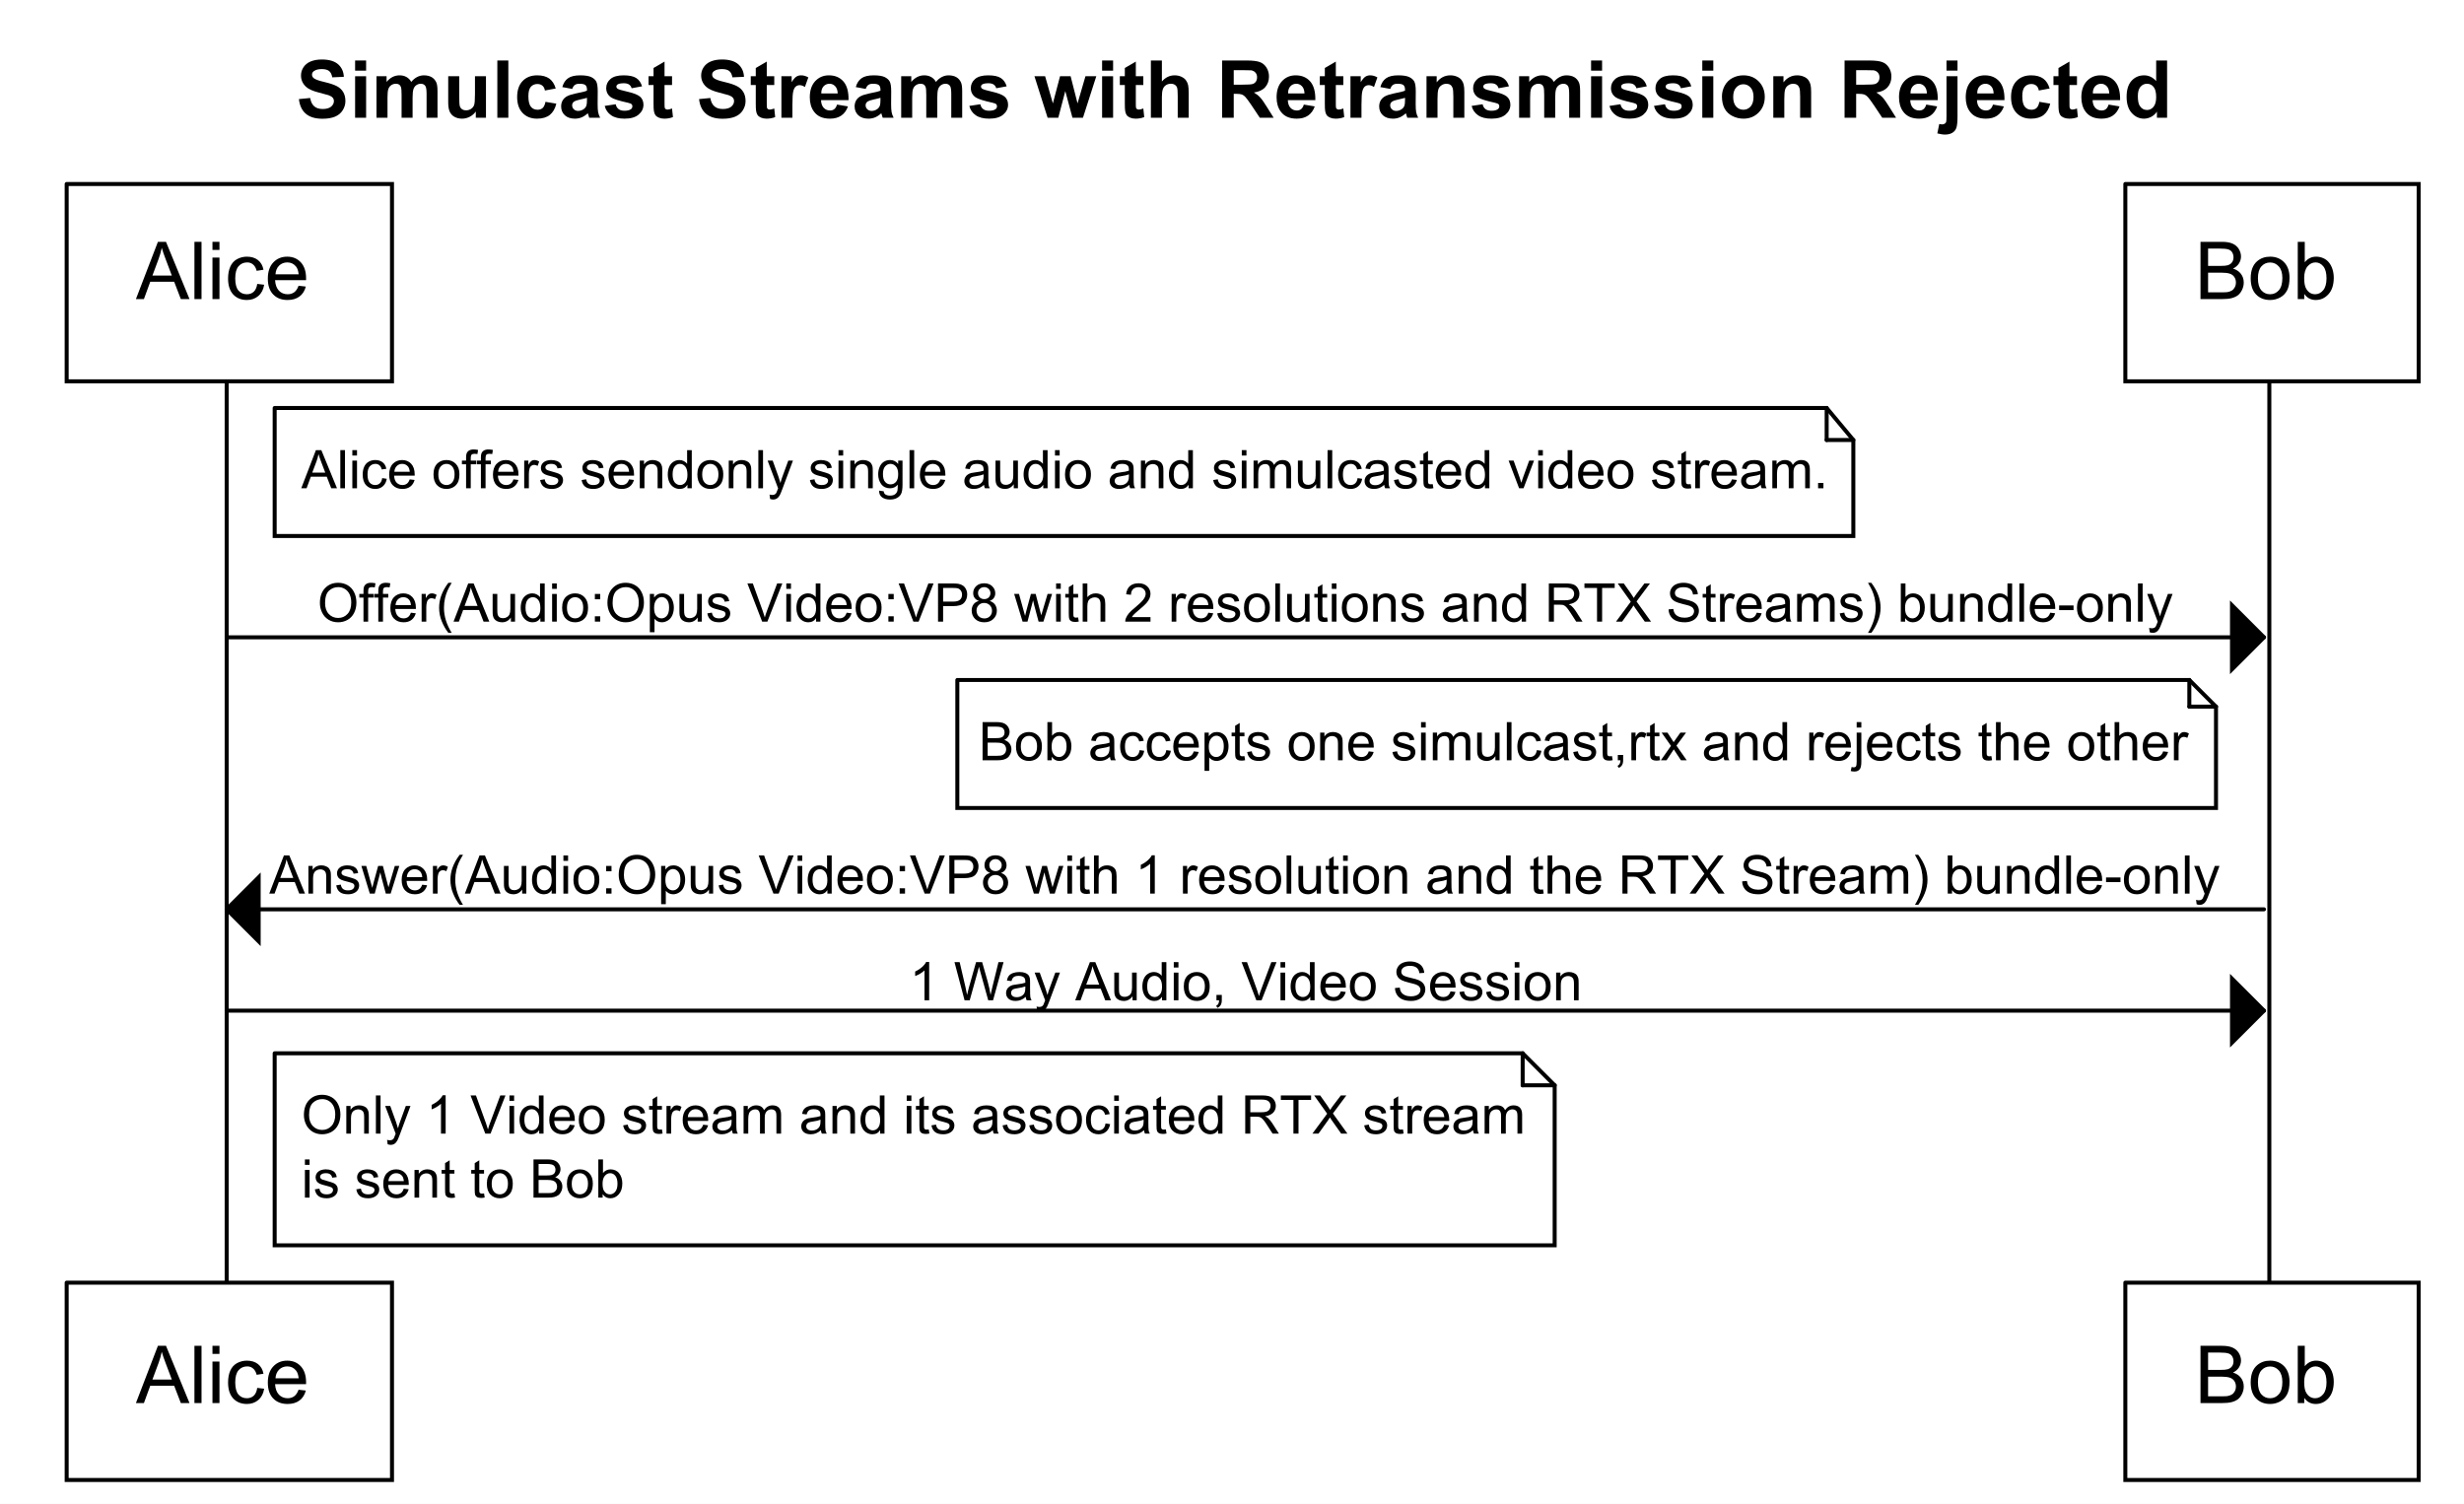 <?xml version="1.0" encoding="UTF-8"?>
<svg xmlns="http://www.w3.org/2000/svg" xmlns:xlink="http://www.w3.org/1999/xlink" width="462pt" height="282pt" viewBox="0 0 462 282" version="1.1">
<rect x="0" y="0" width="462" height="282" fill="#808080" stroke="none"/>
<defs>
<g>
<symbol overflow="visible" id="glyph0-0">
<path style="stroke:none;" d="M 1.875 0 L 1.875 -9.375 L 9.375 -9.375 L 9.375 0 L 1.875 0 Z M 2.109 -0.234 L 9.141 -0.234 L 9.141 -9.141 L 2.109 -9.141 L 2.109 -0.234 Z M 2.109 -0.234 "/>
</symbol>
<symbol overflow="visible" id="glyph0-1">
<path style="stroke:none;" d="M 0.547 -3.5 L 2.656 -3.703 C 2.777 -2.992 3.035 -2.473 3.422 -2.141 C 3.805 -1.805 4.332 -1.641 5 -1.641 C 5.695 -1.641 6.223 -1.785 6.578 -2.078 C 6.93 -2.379 7.109 -2.727 7.109 -3.125 C 7.109 -3.371 7.027 -3.586 6.875 -3.766 C 6.727 -3.941 6.465 -4.098 6.094 -4.234 C 5.844 -4.316 5.262 -4.473 4.359 -4.703 C 3.203 -4.992 2.387 -5.348 1.922 -5.766 C 1.266 -6.355 0.938 -7.078 0.938 -7.922 C 0.938 -8.473 1.086 -8.984 1.391 -9.453 C 1.699 -9.93 2.148 -10.297 2.734 -10.547 C 3.316 -10.793 4.02 -10.922 4.844 -10.922 C 6.195 -10.922 7.211 -10.621 7.891 -10.031 C 8.566 -9.438 8.926 -8.648 8.969 -7.672 L 6.797 -7.578 C 6.703 -8.129 6.504 -8.523 6.203 -8.766 C 5.898 -9.004 5.441 -9.125 4.828 -9.125 C 4.191 -9.125 3.695 -8.992 3.344 -8.734 C 3.113 -8.566 3 -8.348 3 -8.078 C 3 -7.816 3.109 -7.598 3.328 -7.422 C 3.598 -7.191 4.258 -6.949 5.312 -6.703 C 6.371 -6.453 7.156 -6.191 7.656 -5.922 C 8.164 -5.66 8.562 -5.293 8.844 -4.828 C 9.121 -4.367 9.266 -3.801 9.266 -3.125 C 9.266 -2.508 9.09 -1.93 8.75 -1.391 C 8.414 -0.859 7.934 -0.461 7.312 -0.203 C 6.688 0.055 5.902 0.188 4.969 0.188 C 3.613 0.188 2.57 -0.125 1.844 -0.75 C 1.113 -1.371 0.68 -2.289 0.547 -3.5 Z M 0.547 -3.5 "/>
</symbol>
<symbol overflow="visible" id="glyph0-2">
<path style="stroke:none;" d="M 1.078 -8.828 L 1.078 -10.734 L 3.141 -10.734 L 3.141 -8.828 L 1.078 -8.828 Z M 1.078 0 L 1.078 -7.781 L 3.141 -7.781 L 3.141 0 L 1.078 0 Z M 1.078 0 "/>
</symbol>
<symbol overflow="visible" id="glyph0-3">
<path style="stroke:none;" d="M 0.922 -7.781 L 2.812 -7.781 L 2.812 -6.719 C 3.496 -7.539 4.312 -7.953 5.25 -7.953 C 5.738 -7.953 6.164 -7.848 6.531 -7.641 C 6.902 -7.441 7.207 -7.133 7.438 -6.719 C 7.777 -7.133 8.148 -7.441 8.547 -7.641 C 8.941 -7.848 9.363 -7.953 9.812 -7.953 C 10.383 -7.953 10.867 -7.836 11.266 -7.609 C 11.66 -7.379 11.957 -7.035 12.156 -6.578 C 12.289 -6.254 12.359 -5.715 12.359 -4.969 L 12.359 0 L 10.312 0 L 10.312 -4.453 C 10.312 -5.223 10.238 -5.719 10.094 -5.938 C 9.906 -6.227 9.613 -6.375 9.219 -6.375 C 8.926 -6.375 8.648 -6.285 8.391 -6.109 C 8.141 -5.941 7.957 -5.684 7.844 -5.344 C 7.738 -5 7.688 -4.461 7.688 -3.734 L 7.688 0 L 5.625 0 L 5.625 -4.266 C 5.625 -5.012 5.586 -5.5 5.516 -5.719 C 5.441 -5.945 5.324 -6.113 5.172 -6.219 C 5.016 -6.32 4.805 -6.375 4.547 -6.375 C 4.234 -6.375 3.945 -6.285 3.688 -6.109 C 3.438 -5.941 3.254 -5.695 3.141 -5.375 C 3.035 -5.062 2.984 -4.527 2.984 -3.781 L 2.984 0 L 0.922 0 L 0.922 -7.781 Z M 0.922 -7.781 "/>
</symbol>
<symbol overflow="visible" id="glyph0-4">
<path style="stroke:none;" d="M 6.203 0 L 6.203 -1.172 C 5.91 -0.754 5.535 -0.426 5.078 -0.188 C 4.617 0.051 4.133 0.172 3.625 0.172 C 3.094 0.172 2.617 0.055 2.203 -0.172 C 1.797 -0.398 1.496 -0.723 1.312 -1.141 C 1.125 -1.555 1.031 -2.129 1.031 -2.859 L 1.031 -7.781 L 3.094 -7.781 L 3.094 -4.203 C 3.094 -3.109 3.129 -2.434 3.203 -2.188 C 3.273 -1.945 3.41 -1.754 3.609 -1.609 C 3.816 -1.461 4.07 -1.391 4.375 -1.391 C 4.727 -1.391 5.047 -1.484 5.328 -1.672 C 5.605 -1.867 5.797 -2.109 5.891 -2.391 C 5.992 -2.68 6.047 -3.383 6.047 -4.5 L 6.047 -7.781 L 8.109 -7.781 L 8.109 0 L 6.203 0 Z M 6.203 0 "/>
</symbol>
<symbol overflow="visible" id="glyph0-5">
<path style="stroke:none;" d="M 1.078 0 L 1.078 -10.734 L 3.141 -10.734 L 3.141 0 L 1.078 0 Z M 1.078 0 "/>
</symbol>
<symbol overflow="visible" id="glyph0-6">
<path style="stroke:none;" d="M 7.859 -5.484 L 5.828 -5.109 C 5.766 -5.512 5.605 -5.816 5.359 -6.016 C 5.117 -6.223 4.805 -6.328 4.422 -6.328 C 3.91 -6.328 3.496 -6.148 3.188 -5.797 C 2.883 -5.453 2.734 -4.863 2.734 -4.031 C 2.734 -3.102 2.891 -2.445 3.203 -2.062 C 3.512 -1.688 3.93 -1.5 4.453 -1.5 C 4.848 -1.5 5.164 -1.609 5.406 -1.828 C 5.652 -2.055 5.832 -2.441 5.938 -2.984 L 7.969 -2.641 C 7.75 -1.711 7.34 -1.008 6.75 -0.531 C 6.156 -0.062 5.355 0.172 4.359 0.172 C 3.223 0.172 2.316 -0.188 1.641 -0.906 C 0.961 -1.621 0.625 -2.613 0.625 -3.875 C 0.625 -5.164 0.961 -6.164 1.641 -6.875 C 2.316 -7.59 3.234 -7.953 4.391 -7.953 C 5.336 -7.953 6.094 -7.746 6.656 -7.344 C 7.215 -6.938 7.617 -6.316 7.859 -5.484 Z M 7.859 -5.484 "/>
</symbol>
<symbol overflow="visible" id="glyph0-7">
<path style="stroke:none;" d="M 2.609 -5.406 L 0.75 -5.75 C 0.957 -6.496 1.316 -7.051 1.828 -7.406 C 2.336 -7.77 3.098 -7.953 4.109 -7.953 C 5.035 -7.953 5.723 -7.84 6.172 -7.625 C 6.617 -7.406 6.93 -7.129 7.109 -6.797 C 7.293 -6.461 7.391 -5.848 7.391 -4.953 L 7.375 -2.562 C 7.375 -1.875 7.406 -1.367 7.469 -1.047 C 7.527 -0.723 7.656 -0.371 7.844 0 L 5.797 0 C 5.742 -0.133 5.68 -0.336 5.609 -0.609 C 5.566 -0.73 5.539 -0.812 5.531 -0.844 C 5.176 -0.508 4.793 -0.254 4.391 -0.078 C 3.992 0.086 3.57 0.172 3.125 0.172 C 2.32 0.172 1.684 -0.039 1.219 -0.469 C 0.758 -0.902 0.531 -1.457 0.531 -2.125 C 0.531 -2.559 0.633 -2.953 0.844 -3.297 C 1.059 -3.637 1.359 -3.898 1.734 -4.078 C 2.105 -4.262 2.656 -4.43 3.375 -4.578 C 4.332 -4.754 5 -4.922 5.375 -5.078 L 5.375 -5.281 C 5.375 -5.676 5.273 -5.957 5.078 -6.125 C 4.879 -6.289 4.508 -6.375 3.969 -6.375 C 3.602 -6.375 3.316 -6.301 3.109 -6.156 C 2.91 -6.02 2.742 -5.77 2.609 -5.406 Z M 5.375 -3.734 C 5.102 -3.648 4.68 -3.543 4.109 -3.422 C 3.547 -3.297 3.176 -3.176 3 -3.062 C 2.727 -2.875 2.594 -2.633 2.594 -2.344 C 2.594 -2.051 2.695 -1.801 2.906 -1.594 C 3.121 -1.383 3.398 -1.281 3.734 -1.281 C 4.105 -1.281 4.461 -1.398 4.797 -1.641 C 5.043 -1.824 5.207 -2.055 5.281 -2.328 C 5.34 -2.492 5.375 -2.828 5.375 -3.328 L 5.375 -3.734 Z M 5.375 -3.734 "/>
</symbol>
<symbol overflow="visible" id="glyph0-8">
<path style="stroke:none;" d="M 0.359 -2.219 L 2.422 -2.531 C 2.504 -2.133 2.68 -1.832 2.953 -1.625 C 3.223 -1.414 3.598 -1.312 4.078 -1.312 C 4.605 -1.312 5.008 -1.41 5.281 -1.609 C 5.457 -1.742 5.547 -1.926 5.547 -2.156 C 5.547 -2.309 5.496 -2.441 5.406 -2.547 C 5.301 -2.637 5.07 -2.727 4.719 -2.812 C 3.062 -3.176 2.008 -3.508 1.562 -3.812 C 0.945 -4.238 0.641 -4.82 0.641 -5.562 C 0.641 -6.238 0.906 -6.805 1.438 -7.266 C 1.965 -7.723 2.789 -7.953 3.906 -7.953 C 4.977 -7.953 5.77 -7.777 6.281 -7.438 C 6.801 -7.094 7.16 -6.574 7.359 -5.891 L 5.406 -5.531 C 5.32 -5.832 5.164 -6.062 4.938 -6.219 C 4.707 -6.383 4.379 -6.469 3.953 -6.469 C 3.41 -6.469 3.02 -6.395 2.781 -6.25 C 2.625 -6.145 2.547 -6.004 2.547 -5.828 C 2.547 -5.68 2.613 -5.555 2.75 -5.453 C 2.934 -5.316 3.578 -5.121 4.672 -4.875 C 5.773 -4.625 6.539 -4.32 6.969 -3.969 C 7.402 -3.594 7.625 -3.082 7.625 -2.438 C 7.625 -1.719 7.32 -1.102 6.719 -0.594 C 6.125 -0.082 5.242 0.172 4.078 0.172 C 3.016 0.172 2.176 -0.039 1.562 -0.469 C 0.945 -0.895 0.543 -1.477 0.359 -2.219 Z M 0.359 -2.219 "/>
</symbol>
<symbol overflow="visible" id="glyph0-9">
<path style="stroke:none;" d="M 4.641 -7.781 L 4.641 -6.141 L 3.234 -6.141 L 3.234 -3 C 3.234 -2.363 3.242 -1.992 3.266 -1.891 C 3.293 -1.785 3.359 -1.695 3.453 -1.625 C 3.555 -1.562 3.676 -1.531 3.812 -1.531 C 3.996 -1.531 4.273 -1.598 4.641 -1.734 L 4.812 -0.125 C 4.332 0.07 3.789 0.172 3.188 0.172 C 2.812 0.172 2.473 0.105 2.172 -0.016 C 1.879 -0.137 1.66 -0.301 1.516 -0.5 C 1.379 -0.695 1.285 -0.961 1.234 -1.297 C 1.191 -1.535 1.172 -2.02 1.172 -2.75 L 1.172 -6.141 L 0.234 -6.141 L 0.234 -7.781 L 1.172 -7.781 L 1.172 -9.328 L 3.234 -10.531 L 3.234 -7.781 L 4.641 -7.781 Z M 4.641 -7.781 "/>
</symbol>
<symbol overflow="visible" id="glyph0-10">
<path style="stroke:none;" d=""/>
</symbol>
<symbol overflow="visible" id="glyph0-11">
<path style="stroke:none;" d="M 3.047 0 L 0.984 0 L 0.984 -7.781 L 2.906 -7.781 L 2.906 -6.672 C 3.227 -7.191 3.52 -7.535 3.781 -7.703 C 4.039 -7.867 4.336 -7.953 4.672 -7.953 C 5.137 -7.953 5.594 -7.82 6.031 -7.562 L 5.391 -5.766 C 5.047 -5.992 4.723 -6.109 4.422 -6.109 C 4.129 -6.109 3.883 -6.023 3.688 -5.859 C 3.488 -5.703 3.332 -5.414 3.219 -5 C 3.102 -4.594 3.047 -3.727 3.047 -2.406 L 3.047 0 Z M 3.047 0 "/>
</symbol>
<symbol overflow="visible" id="glyph0-12">
<path style="stroke:none;" d="M 5.578 -2.469 L 7.625 -2.125 C 7.363 -1.375 6.945 -0.801 6.375 -0.406 C 5.812 -0.02 5.102 0.172 4.25 0.172 C 2.895 0.172 1.895 -0.27 1.25 -1.156 C 0.727 -1.863 0.469 -2.754 0.469 -3.828 C 0.469 -5.117 0.805 -6.129 1.484 -6.859 C 2.16 -7.586 3.016 -7.953 4.047 -7.953 C 5.199 -7.953 6.113 -7.566 6.781 -6.797 C 7.445 -6.035 7.762 -4.867 7.734 -3.297 L 2.578 -3.297 C 2.598 -2.68 2.766 -2.199 3.078 -1.859 C 3.398 -1.523 3.797 -1.359 4.266 -1.359 C 4.586 -1.359 4.859 -1.445 5.078 -1.625 C 5.293 -1.801 5.461 -2.082 5.578 -2.469 Z M 5.703 -4.562 C 5.68 -5.152 5.523 -5.602 5.234 -5.906 C 4.941 -6.215 4.586 -6.375 4.172 -6.375 C 3.723 -6.375 3.348 -6.211 3.047 -5.891 C 2.754 -5.555 2.613 -5.113 2.625 -4.562 L 5.703 -4.562 Z M 5.703 -4.562 "/>
</symbol>
<symbol overflow="visible" id="glyph0-13">
<path style="stroke:none;" d="M 2.531 0 L 0.062 -7.781 L 2.062 -7.781 L 3.516 -2.688 L 4.859 -7.781 L 6.844 -7.781 L 8.141 -2.688 L 9.625 -7.781 L 11.656 -7.781 L 9.156 0 L 7.188 0 L 5.844 -5 L 4.531 0 L 2.531 0 Z M 2.531 0 "/>
</symbol>
<symbol overflow="visible" id="glyph0-14">
<path style="stroke:none;" d="M 3.125 -10.734 L 3.125 -6.797 C 3.789 -7.566 4.586 -7.953 5.516 -7.953 C 5.98 -7.953 6.406 -7.863 6.781 -7.688 C 7.164 -7.508 7.453 -7.285 7.641 -7.016 C 7.836 -6.742 7.973 -6.441 8.047 -6.109 C 8.117 -5.773 8.156 -5.258 8.156 -4.562 L 8.156 0 L 6.094 0 L 6.094 -4.109 C 6.094 -4.918 6.051 -5.438 5.969 -5.656 C 5.895 -5.871 5.758 -6.047 5.562 -6.172 C 5.363 -6.305 5.113 -6.375 4.812 -6.375 C 4.477 -6.375 4.176 -6.289 3.906 -6.125 C 3.633 -5.957 3.434 -5.707 3.312 -5.375 C 3.188 -5.039 3.125 -4.543 3.125 -3.891 L 3.125 0 L 1.062 0 L 1.062 -10.734 L 3.125 -10.734 Z M 3.125 -10.734 "/>
</symbol>
<symbol overflow="visible" id="glyph0-15">
<path style="stroke:none;" d="M 1.094 0 L 1.094 -10.734 L 5.656 -10.734 C 6.809 -10.734 7.645 -10.633 8.156 -10.438 C 8.676 -10.25 9.094 -9.902 9.406 -9.406 C 9.715 -8.914 9.875 -8.355 9.875 -7.734 C 9.875 -6.922 9.633 -6.246 9.156 -5.719 C 8.688 -5.195 7.98 -4.867 7.047 -4.734 C 7.512 -4.461 7.898 -4.16 8.203 -3.828 C 8.512 -3.504 8.926 -2.926 9.438 -2.094 L 10.75 0 L 8.156 0 L 6.594 -2.344 C 6.031 -3.176 5.645 -3.695 5.438 -3.906 C 5.238 -4.121 5.023 -4.273 4.797 -4.359 C 4.566 -4.441 4.199 -4.484 3.703 -4.484 L 3.266 -4.484 L 3.266 0 L 1.094 0 Z M 3.266 -6.203 L 4.875 -6.203 C 5.914 -6.203 6.562 -6.242 6.812 -6.328 C 7.07 -6.41 7.273 -6.562 7.422 -6.781 C 7.566 -6.996 7.641 -7.27 7.641 -7.594 C 7.641 -7.945 7.539 -8.234 7.344 -8.453 C 7.156 -8.68 6.887 -8.828 6.547 -8.891 C 6.367 -8.91 5.836 -8.922 4.953 -8.922 L 3.266 -8.922 L 3.266 -6.203 Z M 3.266 -6.203 "/>
</symbol>
<symbol overflow="visible" id="glyph0-16">
<path style="stroke:none;" d="M 8.156 0 L 6.094 0 L 6.094 -3.969 C 6.094 -4.809 6.043 -5.352 5.953 -5.594 C 5.867 -5.84 5.727 -6.035 5.531 -6.172 C 5.332 -6.305 5.09 -6.375 4.812 -6.375 C 4.457 -6.375 4.137 -6.273 3.859 -6.078 C 3.578 -5.891 3.383 -5.633 3.281 -5.312 C 3.176 -4.988 3.125 -4.387 3.125 -3.516 L 3.125 0 L 1.062 0 L 1.062 -7.781 L 2.969 -7.781 L 2.969 -6.641 C 3.645 -7.512 4.5 -7.953 5.531 -7.953 C 5.988 -7.953 6.406 -7.867 6.781 -7.703 C 7.152 -7.547 7.438 -7.336 7.625 -7.078 C 7.82 -6.828 7.957 -6.539 8.031 -6.219 C 8.113 -5.895 8.156 -5.43 8.156 -4.828 L 8.156 0 Z M 8.156 0 "/>
</symbol>
<symbol overflow="visible" id="glyph0-17">
<path style="stroke:none;" d="M 0.594 -4 C 0.594 -4.684 0.758 -5.348 1.094 -5.984 C 1.434 -6.617 1.914 -7.102 2.531 -7.438 C 3.152 -7.777 3.848 -7.953 4.609 -7.953 C 5.785 -7.953 6.75 -7.566 7.5 -6.797 C 8.246 -6.035 8.625 -5.07 8.625 -3.906 C 8.625 -2.727 8.242 -1.754 7.484 -0.984 C 6.723 -0.211 5.77 0.172 4.625 0.172 C 3.906 0.172 3.223 0.008 2.578 -0.312 C 1.93 -0.633 1.434 -1.102 1.094 -1.719 C 0.758 -2.34 0.594 -3.102 0.594 -4 Z M 2.703 -3.891 C 2.703 -3.117 2.883 -2.523 3.25 -2.109 C 3.621 -1.703 4.078 -1.5 4.609 -1.5 C 5.148 -1.5 5.602 -1.703 5.969 -2.109 C 6.332 -2.523 6.516 -3.125 6.516 -3.906 C 6.516 -4.664 6.332 -5.25 5.969 -5.656 C 5.602 -6.07 5.148 -6.281 4.609 -6.281 C 4.078 -6.281 3.621 -6.07 3.25 -5.656 C 2.883 -5.25 2.703 -4.66 2.703 -3.891 Z M 2.703 -3.891 "/>
</symbol>
<symbol overflow="visible" id="glyph0-18">
<path style="stroke:none;" d="M 1.031 -8.828 L 1.031 -10.734 L 3.094 -10.734 L 3.094 -8.828 L 1.031 -8.828 Z M 3.094 -7.781 L 3.094 -0.234 C 3.094 0.754 3.023 1.453 2.891 1.859 C 2.766 2.262 2.512 2.582 2.141 2.812 C 1.773 3.039 1.305 3.156 0.734 3.156 C 0.535 3.156 0.316 3.133 0.078 3.094 C -0.16 3.062 -0.414 3.008 -0.688 2.938 L -0.328 1.172 C -0.234 1.191 -0.137 1.207 -0.047 1.219 C 0.035 1.238 0.113 1.25 0.188 1.25 C 0.395 1.25 0.566 1.199 0.703 1.109 C 0.836 1.016 0.926 0.902 0.969 0.781 C 1.008 0.656 1.031 0.273 1.031 -0.359 L 1.031 -7.781 L 3.094 -7.781 Z M 3.094 -7.781 "/>
</symbol>
<symbol overflow="visible" id="glyph0-19">
<path style="stroke:none;" d="M 8.203 0 L 6.297 0 L 6.297 -1.141 C 5.984 -0.691 5.605 -0.355 5.172 -0.141 C 4.742 0.066 4.309 0.172 3.875 0.172 C 2.977 0.172 2.207 -0.188 1.562 -0.906 C 0.926 -1.621 0.609 -2.629 0.609 -3.922 C 0.609 -5.23 0.914 -6.234 1.531 -6.922 C 2.152 -7.605 2.941 -7.953 3.891 -7.953 C 4.762 -7.953 5.52 -7.59 6.156 -6.875 L 6.156 -10.734 L 8.203 -10.734 L 8.203 0 Z M 2.719 -4.062 C 2.719 -3.227 2.832 -2.621 3.062 -2.25 C 3.395 -1.719 3.859 -1.453 4.453 -1.453 C 4.918 -1.453 5.32 -1.648 5.656 -2.047 C 5.988 -2.449 6.156 -3.055 6.156 -3.859 C 6.156 -4.754 5.992 -5.395 5.672 -5.781 C 5.348 -6.176 4.934 -6.375 4.438 -6.375 C 3.945 -6.375 3.535 -6.18 3.203 -5.797 C 2.879 -5.41 2.719 -4.832 2.719 -4.062 Z M 2.719 -4.062 "/>
</symbol>
<symbol overflow="visible" id="glyph1-0">
<path style="stroke:none;" d="M 1.875 0 L 1.875 -9.375 L 9.375 -9.375 L 9.375 0 L 1.875 0 Z M 2.109 -0.234 L 9.141 -0.234 L 9.141 -9.141 L 2.109 -9.141 L 2.109 -0.234 Z M 2.109 -0.234 "/>
</symbol>
<symbol overflow="visible" id="glyph1-1">
<path style="stroke:none;" d="M -0.016 0 L 4.109 -10.734 L 5.625 -10.734 L 10.031 0 L 8.406 0 L 7.156 -3.25 L 2.672 -3.25 L 1.484 0 L -0.016 0 Z M 3.078 -4.406 L 6.719 -4.406 L 5.594 -7.391 C 5.25 -8.285 4.992 -9.023 4.828 -9.609 C 4.691 -8.922 4.496 -8.238 4.25 -7.562 L 3.078 -4.406 Z M 3.078 -4.406 "/>
</symbol>
<symbol overflow="visible" id="glyph1-2">
<path style="stroke:none;" d="M 0.953 0 L 0.953 -10.734 L 2.281 -10.734 L 2.281 0 L 0.953 0 Z M 0.953 0 "/>
</symbol>
<symbol overflow="visible" id="glyph1-3">
<path style="stroke:none;" d="M 1 -9.219 L 1 -10.734 L 2.312 -10.734 L 2.312 -9.219 L 1 -9.219 Z M 1 0 L 1 -7.781 L 2.312 -7.781 L 2.312 0 L 1 0 Z M 1 0 "/>
</symbol>
<symbol overflow="visible" id="glyph1-4">
<path style="stroke:none;" d="M 6.062 -2.844 L 7.359 -2.688 C 7.223 -1.789 6.855 -1.086 6.266 -0.578 C 5.68 -0.078 4.965 0.172 4.125 0.172 C 3.062 0.172 2.207 -0.172 1.562 -0.859 C 0.914 -1.555 0.594 -2.555 0.594 -3.859 C 0.594 -4.699 0.727 -5.438 1 -6.062 C 1.277 -6.695 1.703 -7.172 2.266 -7.484 C 2.836 -7.793 3.457 -7.953 4.125 -7.953 C 4.965 -7.953 5.66 -7.738 6.203 -7.312 C 6.742 -6.883 7.086 -6.277 7.234 -5.5 L 5.953 -5.297 C 5.828 -5.816 5.605 -6.207 5.297 -6.469 C 4.992 -6.738 4.621 -6.875 4.188 -6.875 C 3.52 -6.875 2.977 -6.633 2.562 -6.156 C 2.145 -5.676 1.938 -4.918 1.938 -3.891 C 1.938 -2.848 2.133 -2.086 2.531 -1.609 C 2.934 -1.141 3.461 -0.906 4.109 -0.906 C 4.629 -0.906 5.062 -1.062 5.406 -1.375 C 5.746 -1.695 5.969 -2.188 6.062 -2.844 Z M 6.062 -2.844 "/>
</symbol>
<symbol overflow="visible" id="glyph1-5">
<path style="stroke:none;" d="M 6.312 -2.5 L 7.672 -2.344 C 7.461 -1.539 7.066 -0.918 6.484 -0.484 C 5.898 -0.047 5.152 0.172 4.25 0.172 C 3.113 0.172 2.211 -0.176 1.547 -0.875 C 0.879 -1.57 0.547 -2.555 0.547 -3.828 C 0.547 -5.129 0.883 -6.141 1.562 -6.859 C 2.238 -7.586 3.113 -7.953 4.188 -7.953 C 5.227 -7.953 6.078 -7.598 6.734 -6.891 C 7.387 -6.18 7.719 -5.184 7.719 -3.906 C 7.719 -3.82 7.719 -3.699 7.719 -3.547 L 1.906 -3.547 C 1.957 -2.691 2.195 -2.035 2.625 -1.578 C 3.059 -1.129 3.609 -0.906 4.266 -0.906 C 4.742 -0.906 5.156 -1.031 5.5 -1.281 C 5.84 -1.539 6.113 -1.945 6.312 -2.5 Z M 1.984 -4.641 L 6.328 -4.641 C 6.266 -5.293 6.098 -5.785 5.828 -6.109 C 5.41 -6.617 4.867 -6.875 4.203 -6.875 C 3.586 -6.875 3.07 -6.668 2.656 -6.266 C 2.25 -5.859 2.023 -5.316 1.984 -4.641 Z M 1.984 -4.641 "/>
</symbol>
<symbol overflow="visible" id="glyph1-6">
<path style="stroke:none;" d=""/>
</symbol>
<symbol overflow="visible" id="glyph1-7">
<path style="stroke:none;" d="M 1.094 0 L 1.094 -10.734 L 5.125 -10.734 C 5.945 -10.734 6.602 -10.621 7.094 -10.406 C 7.59 -10.188 7.984 -9.852 8.266 -9.406 C 8.543 -8.957 8.688 -8.48 8.688 -7.984 C 8.688 -7.523 8.559 -7.09 8.312 -6.688 C 8.062 -6.289 7.684 -5.965 7.188 -5.719 C 7.832 -5.52 8.328 -5.191 8.672 -4.734 C 9.023 -4.273 9.203 -3.73 9.203 -3.109 C 9.203 -2.609 9.09 -2.137 8.875 -1.703 C 8.664 -1.273 8.402 -0.941 8.094 -0.703 C 7.781 -0.473 7.387 -0.293 6.922 -0.172 C 6.453 -0.055 5.871 0 5.188 0 L 1.094 0 Z M 2.516 -6.219 L 4.844 -6.219 C 5.465 -6.219 5.922 -6.258 6.203 -6.344 C 6.555 -6.457 6.82 -6.641 7 -6.891 C 7.184 -7.137 7.281 -7.453 7.281 -7.828 C 7.281 -8.18 7.195 -8.492 7.031 -8.766 C 6.863 -9.035 6.617 -9.219 6.297 -9.312 C 5.984 -9.414 5.441 -9.469 4.672 -9.469 L 2.516 -9.469 L 2.516 -6.219 Z M 2.516 -1.266 L 5.188 -1.266 C 5.645 -1.266 5.969 -1.281 6.156 -1.312 C 6.488 -1.371 6.766 -1.473 6.984 -1.609 C 7.199 -1.742 7.379 -1.941 7.516 -2.203 C 7.66 -2.461 7.734 -2.766 7.734 -3.109 C 7.734 -3.512 7.629 -3.863 7.422 -4.156 C 7.223 -4.445 6.941 -4.648 6.578 -4.766 C 6.211 -4.887 5.684 -4.953 5 -4.953 L 2.516 -4.953 L 2.516 -1.266 Z M 2.516 -1.266 "/>
</symbol>
<symbol overflow="visible" id="glyph1-8">
<path style="stroke:none;" d="M 0.5 -3.891 C 0.5 -5.324 0.898 -6.395 1.703 -7.094 C 2.367 -7.664 3.18 -7.953 4.141 -7.953 C 5.211 -7.953 6.086 -7.602 6.766 -6.906 C 7.441 -6.207 7.781 -5.238 7.781 -4 C 7.781 -3 7.629 -2.211 7.328 -1.641 C 7.035 -1.066 6.598 -0.617 6.016 -0.297 C 5.441 0.012 4.816 0.172 4.141 0.172 C 3.055 0.172 2.176 -0.176 1.5 -0.875 C 0.832 -1.57 0.5 -2.578 0.5 -3.891 Z M 1.859 -3.891 C 1.859 -2.891 2.07 -2.137 2.5 -1.641 C 2.934 -1.148 3.484 -0.906 4.141 -0.906 C 4.793 -0.906 5.344 -1.156 5.781 -1.656 C 6.215 -2.152 6.438 -2.914 6.438 -3.938 C 6.438 -4.895 6.215 -5.617 5.781 -6.109 C 5.344 -6.605 4.793 -6.859 4.141 -6.859 C 3.484 -6.859 2.934 -6.613 2.5 -6.125 C 2.07 -5.633 1.859 -4.887 1.859 -3.891 Z M 1.859 -3.891 "/>
</symbol>
<symbol overflow="visible" id="glyph1-9">
<path style="stroke:none;" d="M 2.203 0 L 0.984 0 L 0.984 -10.734 L 2.297 -10.734 L 2.297 -6.906 C 2.855 -7.602 3.57 -7.953 4.438 -7.953 C 4.914 -7.953 5.367 -7.852 5.797 -7.656 C 6.223 -7.469 6.57 -7.195 6.844 -6.844 C 7.121 -6.5 7.344 -6.074 7.5 -5.578 C 7.652 -5.086 7.734 -4.559 7.734 -4 C 7.734 -2.664 7.398 -1.633 6.734 -0.906 C 6.078 -0.188 5.285 0.172 4.359 0.172 C 3.441 0.172 2.723 -0.207 2.203 -0.969 L 2.203 0 Z M 2.188 -3.953 C 2.188 -3.016 2.316 -2.336 2.578 -1.922 C 2.98 -1.242 3.539 -0.906 4.25 -0.906 C 4.832 -0.906 5.332 -1.156 5.75 -1.656 C 6.164 -2.152 6.375 -2.898 6.375 -3.891 C 6.375 -4.91 6.168 -5.66 5.766 -6.141 C 5.367 -6.629 4.883 -6.875 4.312 -6.875 C 3.738 -6.875 3.238 -6.621 2.812 -6.125 C 2.395 -5.625 2.188 -4.898 2.188 -3.953 Z M 2.188 -3.953 "/>
</symbol>
<symbol overflow="visible" id="glyph2-0">
<path style="stroke:none;" d="M 1.25 0 L 1.25 -6.25 L 6.25 -6.25 L 6.25 0 L 1.25 0 Z M 1.406 -0.156 L 6.094 -0.156 L 6.094 -6.094 L 1.406 -6.094 L 1.406 -0.156 Z M 1.406 -0.156 "/>
</symbol>
<symbol overflow="visible" id="glyph2-1">
<path style="stroke:none;" d="M -0.016 0 L 2.734 -7.156 L 3.75 -7.156 L 6.688 0 L 5.609 0 L 4.766 -2.172 L 1.781 -2.172 L 0.984 0 L -0.016 0 Z M 2.047 -2.938 L 4.484 -2.938 L 3.734 -4.922 C 3.504 -5.523 3.332 -6.02 3.219 -6.406 C 3.133 -5.945 3.008 -5.492 2.844 -5.047 L 2.047 -2.938 Z M 2.047 -2.938 "/>
</symbol>
<symbol overflow="visible" id="glyph2-2">
<path style="stroke:none;" d="M 0.641 0 L 0.641 -7.156 L 1.516 -7.156 L 1.516 0 L 0.641 0 Z M 0.641 0 "/>
</symbol>
<symbol overflow="visible" id="glyph2-3">
<path style="stroke:none;" d="M 0.672 -6.141 L 0.672 -7.156 L 1.547 -7.156 L 1.547 -6.141 L 0.672 -6.141 Z M 0.672 0 L 0.672 -5.188 L 1.547 -5.188 L 1.547 0 L 0.672 0 Z M 0.672 0 "/>
</symbol>
<symbol overflow="visible" id="glyph2-4">
<path style="stroke:none;" d="M 4.047 -1.906 L 4.906 -1.781 C 4.812 -1.188 4.566 -0.715 4.172 -0.375 C 3.785 -0.039 3.309 0.125 2.75 0.125 C 2.039 0.125 1.465 -0.109 1.031 -0.578 C 0.602 -1.043 0.391 -1.711 0.391 -2.578 C 0.391 -3.129 0.484 -3.613 0.672 -4.031 C 0.855 -4.457 1.141 -4.773 1.516 -4.984 C 1.887 -5.191 2.301 -5.297 2.75 -5.297 C 3.309 -5.297 3.77 -5.152 4.125 -4.875 C 4.488 -4.594 4.723 -4.184 4.828 -3.656 L 3.969 -3.531 C 3.883 -3.871 3.738 -4.133 3.531 -4.312 C 3.332 -4.488 3.082 -4.578 2.781 -4.578 C 2.344 -4.578 1.98 -4.414 1.703 -4.094 C 1.43 -3.781 1.297 -3.277 1.297 -2.594 C 1.297 -1.895 1.426 -1.387 1.688 -1.078 C 1.957 -0.766 2.305 -0.609 2.734 -0.609 C 3.074 -0.609 3.363 -0.711 3.594 -0.922 C 3.832 -1.129 3.984 -1.457 4.047 -1.906 Z M 4.047 -1.906 "/>
</symbol>
<symbol overflow="visible" id="glyph2-5">
<path style="stroke:none;" d="M 4.203 -1.672 L 5.125 -1.562 C 4.977 -1.031 4.707 -0.613 4.312 -0.312 C 3.926 -0.02 3.434 0.125 2.844 0.125 C 2.082 0.125 1.477 -0.109 1.031 -0.578 C 0.582 -1.043 0.359 -1.703 0.359 -2.547 C 0.359 -3.418 0.582 -4.098 1.031 -4.578 C 1.488 -5.055 2.07 -5.297 2.781 -5.297 C 3.477 -5.297 4.047 -5.059 4.484 -4.594 C 4.918 -4.125 5.141 -3.461 5.141 -2.609 C 5.141 -2.555 5.141 -2.477 5.141 -2.375 L 1.281 -2.375 C 1.309 -1.801 1.469 -1.363 1.75 -1.062 C 2.039 -0.758 2.406 -0.609 2.844 -0.609 C 3.164 -0.609 3.441 -0.691 3.672 -0.859 C 3.898 -1.023 4.078 -1.297 4.203 -1.672 Z M 1.328 -3.094 L 4.219 -3.094 C 4.176 -3.527 4.066 -3.859 3.891 -4.078 C 3.609 -4.41 3.242 -4.578 2.797 -4.578 C 2.391 -4.578 2.051 -4.441 1.781 -4.172 C 1.508 -3.898 1.355 -3.539 1.328 -3.094 Z M 1.328 -3.094 "/>
</symbol>
<symbol overflow="visible" id="glyph2-6">
<path style="stroke:none;" d=""/>
</symbol>
<symbol overflow="visible" id="glyph2-7">
<path style="stroke:none;" d="M 0.328 -2.594 C 0.328 -3.551 0.598 -4.266 1.141 -4.734 C 1.574 -5.105 2.117 -5.297 2.766 -5.297 C 3.473 -5.297 4.051 -5.059 4.5 -4.594 C 4.957 -4.133 5.188 -3.492 5.188 -2.672 C 5.188 -2.004 5.086 -1.477 4.891 -1.094 C 4.691 -0.707 4.398 -0.402 4.016 -0.188 C 3.629 0.02 3.211 0.125 2.766 0.125 C 2.035 0.125 1.445 -0.109 1 -0.578 C 0.551 -1.043 0.328 -1.719 0.328 -2.594 Z M 1.234 -2.594 C 1.234 -1.926 1.379 -1.426 1.672 -1.094 C 1.961 -0.77 2.328 -0.609 2.766 -0.609 C 3.199 -0.609 3.562 -0.773 3.844 -1.109 C 4.133 -1.441 4.281 -1.945 4.281 -2.625 C 4.281 -3.258 4.133 -3.742 3.844 -4.078 C 3.551 -4.41 3.191 -4.578 2.766 -4.578 C 2.328 -4.578 1.961 -4.41 1.672 -4.078 C 1.379 -3.754 1.234 -3.258 1.234 -2.594 Z M 1.234 -2.594 "/>
</symbol>
<symbol overflow="visible" id="glyph2-8">
<path style="stroke:none;" d="M 0.875 0 L 0.875 -4.5 L 0.094 -4.5 L 0.094 -5.188 L 0.875 -5.188 L 0.875 -5.734 C 0.875 -6.086 0.906 -6.348 0.969 -6.516 C 1.051 -6.742 1.195 -6.926 1.406 -7.062 C 1.621 -7.207 1.926 -7.281 2.312 -7.281 C 2.551 -7.281 2.82 -7.246 3.125 -7.188 L 3 -6.422 C 2.812 -6.449 2.633 -6.469 2.469 -6.469 C 2.207 -6.469 2.02 -6.41 1.906 -6.297 C 1.801 -6.191 1.75 -5.98 1.75 -5.672 L 1.75 -5.188 L 2.75 -5.188 L 2.75 -4.5 L 1.75 -4.5 L 1.75 0 L 0.875 0 Z M 0.875 0 "/>
</symbol>
<symbol overflow="visible" id="glyph2-9">
<path style="stroke:none;" d="M 0.656 0 L 0.656 -5.188 L 1.438 -5.188 L 1.438 -4.406 C 1.645 -4.77 1.832 -5.008 2 -5.125 C 2.164 -5.238 2.352 -5.297 2.562 -5.297 C 2.863 -5.297 3.164 -5.199 3.469 -5.016 L 3.172 -4.203 C 2.953 -4.324 2.73 -4.391 2.516 -4.391 C 2.328 -4.391 2.152 -4.332 2 -4.219 C 1.844 -4.102 1.73 -3.941 1.672 -3.734 C 1.578 -3.422 1.531 -3.082 1.531 -2.719 L 1.531 0 L 0.656 0 Z M 0.656 0 "/>
</symbol>
<symbol overflow="visible" id="glyph2-10">
<path style="stroke:none;" d="M 0.312 -1.547 L 1.172 -1.688 C 1.223 -1.332 1.359 -1.059 1.578 -0.875 C 1.805 -0.695 2.117 -0.609 2.516 -0.609 C 2.918 -0.609 3.223 -0.688 3.422 -0.844 C 3.617 -1.008 3.719 -1.207 3.719 -1.438 C 3.719 -1.633 3.629 -1.789 3.453 -1.906 C 3.328 -1.977 3.023 -2.078 2.547 -2.203 C 1.91 -2.355 1.465 -2.492 1.219 -2.609 C 0.969 -2.73 0.773 -2.898 0.641 -3.109 C 0.516 -3.316 0.453 -3.551 0.453 -3.812 C 0.453 -4.039 0.504 -4.254 0.609 -4.453 C 0.711 -4.648 0.859 -4.812 1.047 -4.938 C 1.18 -5.039 1.363 -5.125 1.594 -5.188 C 1.832 -5.258 2.086 -5.297 2.359 -5.297 C 2.762 -5.297 3.117 -5.238 3.422 -5.125 C 3.73 -5.008 3.961 -4.848 4.109 -4.641 C 4.262 -4.441 4.367 -4.176 4.422 -3.844 L 3.562 -3.734 C 3.52 -3.992 3.402 -4.195 3.219 -4.344 C 3.031 -4.496 2.762 -4.578 2.422 -4.578 C 2.023 -4.578 1.738 -4.508 1.562 -4.375 C 1.383 -4.25 1.297 -4.09 1.297 -3.906 C 1.297 -3.789 1.332 -3.691 1.406 -3.609 C 1.477 -3.516 1.594 -3.434 1.75 -3.375 C 1.832 -3.344 2.094 -3.262 2.531 -3.141 C 3.145 -2.973 3.57 -2.836 3.812 -2.734 C 4.059 -2.629 4.254 -2.473 4.391 -2.266 C 4.535 -2.066 4.609 -1.82 4.609 -1.531 C 4.609 -1.227 4.523 -0.945 4.359 -0.688 C 4.191 -0.438 3.945 -0.238 3.625 -0.094 C 3.301 0.051 2.934 0.125 2.531 0.125 C 1.852 0.125 1.336 -0.016 0.984 -0.297 C 0.629 -0.574 0.402 -0.992 0.312 -1.547 Z M 0.312 -1.547 "/>
</symbol>
<symbol overflow="visible" id="glyph2-11">
<path style="stroke:none;" d="M 0.656 0 L 0.656 -5.188 L 1.453 -5.188 L 1.453 -4.453 C 1.824 -5.012 2.375 -5.297 3.094 -5.297 C 3.402 -5.297 3.691 -5.238 3.953 -5.125 C 4.223 -5.02 4.422 -4.871 4.547 -4.688 C 4.68 -4.508 4.773 -4.293 4.828 -4.047 C 4.855 -3.879 4.875 -3.59 4.875 -3.188 L 4.875 0 L 4 0 L 4 -3.156 C 4 -3.508 3.961 -3.773 3.891 -3.953 C 3.828 -4.129 3.707 -4.27 3.531 -4.375 C 3.352 -4.488 3.148 -4.547 2.922 -4.547 C 2.547 -4.547 2.215 -4.426 1.938 -4.188 C 1.664 -3.945 1.531 -3.492 1.531 -2.828 L 1.531 0 L 0.656 0 Z M 0.656 0 "/>
</symbol>
<symbol overflow="visible" id="glyph2-12">
<path style="stroke:none;" d="M 4.031 0 L 4.031 -0.656 C 3.695 -0.133 3.211 0.125 2.578 0.125 C 2.16 0.125 1.773 0.008 1.422 -0.219 C 1.078 -0.445 0.809 -0.766 0.625 -1.172 C 0.438 -1.586 0.344 -2.062 0.344 -2.594 C 0.344 -3.102 0.426 -3.566 0.594 -3.984 C 0.77 -4.41 1.031 -4.734 1.375 -4.953 C 1.715 -5.18 2.102 -5.297 2.531 -5.297 C 2.84 -5.297 3.117 -5.227 3.359 -5.094 C 3.605 -4.969 3.812 -4.801 3.969 -4.594 L 3.969 -7.156 L 4.844 -7.156 L 4.844 0 L 4.031 0 Z M 1.25 -2.594 C 1.25 -1.926 1.383 -1.426 1.656 -1.094 C 1.934 -0.77 2.27 -0.609 2.656 -0.609 C 3.039 -0.609 3.363 -0.766 3.625 -1.078 C 3.895 -1.387 4.031 -1.867 4.031 -2.516 C 4.031 -3.223 3.895 -3.742 3.625 -4.078 C 3.352 -4.41 3.02 -4.578 2.625 -4.578 C 2.227 -4.578 1.898 -4.414 1.641 -4.094 C 1.379 -3.781 1.25 -3.277 1.25 -2.594 Z M 1.25 -2.594 "/>
</symbol>
<symbol overflow="visible" id="glyph2-13">
<path style="stroke:none;" d="M 0.625 2 L 0.516 1.172 C 0.711 1.223 0.883 1.25 1.031 1.25 C 1.215 1.25 1.367 1.215 1.484 1.156 C 1.605 1.094 1.707 0.996 1.781 0.875 C 1.832 0.789 1.922 0.57 2.047 0.219 C 2.066 0.176 2.094 0.105 2.125 0.016 L 0.156 -5.188 L 1.109 -5.188 L 2.188 -2.188 C 2.32 -1.801 2.445 -1.398 2.562 -0.984 C 2.664 -1.387 2.785 -1.781 2.922 -2.156 L 4.031 -5.188 L 4.906 -5.188 L 2.938 0.094 C 2.727 0.652 2.566 1.047 2.453 1.266 C 2.297 1.555 2.113 1.77 1.906 1.906 C 1.707 2.039 1.465 2.109 1.188 2.109 C 1.02 2.109 0.832 2.07 0.625 2 Z M 0.625 2 "/>
</symbol>
<symbol overflow="visible" id="glyph2-14">
<path style="stroke:none;" d="M 0.5 0.438 L 1.359 0.562 C 1.387 0.82 1.488 1.016 1.656 1.141 C 1.871 1.293 2.172 1.375 2.547 1.375 C 2.949 1.375 3.266 1.289 3.484 1.125 C 3.699 0.969 3.852 0.742 3.938 0.453 C 3.977 0.273 4 -0.098 4 -0.672 C 3.613 -0.223 3.133 0 2.562 0 C 1.852 0 1.301 -0.254 0.906 -0.766 C 0.52 -1.285 0.328 -1.906 0.328 -2.625 C 0.328 -3.113 0.414 -3.566 0.594 -3.984 C 0.77 -4.41 1.023 -4.734 1.359 -4.953 C 1.699 -5.18 2.102 -5.297 2.562 -5.297 C 3.176 -5.297 3.68 -5.051 4.078 -4.562 L 4.078 -5.188 L 4.891 -5.188 L 4.891 -0.703 C 4.891 0.105 4.805 0.68 4.641 1.016 C 4.484 1.348 4.223 1.613 3.859 1.812 C 3.504 2.008 3.066 2.109 2.547 2.109 C 1.93 2.109 1.43 1.965 1.047 1.688 C 0.672 1.406 0.488 0.988 0.5 0.438 Z M 1.219 -2.688 C 1.219 -2.008 1.352 -1.512 1.625 -1.203 C 1.895 -0.891 2.234 -0.734 2.641 -0.734 C 3.043 -0.734 3.383 -0.883 3.656 -1.188 C 3.934 -1.496 4.078 -1.988 4.078 -2.656 C 4.078 -3.289 3.934 -3.77 3.656 -4.094 C 3.375 -4.414 3.027 -4.578 2.625 -4.578 C 2.238 -4.578 1.902 -4.414 1.625 -4.094 C 1.352 -3.781 1.219 -3.309 1.219 -2.688 Z M 1.219 -2.688 "/>
</symbol>
<symbol overflow="visible" id="glyph2-15">
<path style="stroke:none;" d="M 4.047 -0.641 C 3.723 -0.359 3.41 -0.16 3.109 -0.047 C 2.805 0.066 2.48 0.125 2.141 0.125 C 1.566 0.125 1.121 -0.016 0.812 -0.297 C 0.508 -0.574 0.359 -0.938 0.359 -1.375 C 0.359 -1.621 0.414 -1.852 0.531 -2.062 C 0.645 -2.27 0.797 -2.438 0.984 -2.562 C 1.168 -2.695 1.383 -2.797 1.625 -2.859 C 1.789 -2.898 2.051 -2.941 2.406 -2.984 C 3.113 -3.066 3.633 -3.172 3.969 -3.297 C 3.969 -3.41 3.969 -3.484 3.969 -3.516 C 3.969 -3.879 3.883 -4.133 3.719 -4.281 C 3.5 -4.477 3.164 -4.578 2.719 -4.578 C 2.312 -4.578 2.008 -4.504 1.812 -4.359 C 1.613 -4.211 1.465 -3.957 1.375 -3.594 L 0.516 -3.703 C 0.586 -4.074 0.711 -4.375 0.891 -4.594 C 1.074 -4.82 1.336 -4.992 1.672 -5.109 C 2.012 -5.23 2.41 -5.297 2.859 -5.297 C 3.293 -5.297 3.648 -5.242 3.922 -5.141 C 4.199 -5.035 4.406 -4.902 4.531 -4.75 C 4.664 -4.594 4.758 -4.395 4.812 -4.156 C 4.84 -4.008 4.859 -3.738 4.859 -3.344 L 4.859 -2.172 C 4.859 -1.359 4.875 -0.84 4.906 -0.625 C 4.945 -0.406 5.023 -0.195 5.141 0 L 4.219 0 C 4.125 -0.184 4.066 -0.398 4.047 -0.641 Z M 3.969 -2.609 C 3.645 -2.473 3.164 -2.355 2.531 -2.266 C 2.176 -2.211 1.918 -2.152 1.766 -2.094 C 1.617 -2.031 1.504 -1.934 1.422 -1.812 C 1.336 -1.688 1.297 -1.543 1.297 -1.391 C 1.297 -1.16 1.383 -0.965 1.562 -0.812 C 1.738 -0.656 2 -0.578 2.344 -0.578 C 2.684 -0.578 2.988 -0.648 3.25 -0.797 C 3.508 -0.941 3.703 -1.145 3.828 -1.406 C 3.918 -1.602 3.969 -1.895 3.969 -2.281 L 3.969 -2.609 Z M 3.969 -2.609 "/>
</symbol>
<symbol overflow="visible" id="glyph2-16">
<path style="stroke:none;" d="M 4.062 0 L 4.062 -0.766 C 3.656 -0.172 3.102 0.125 2.406 0.125 C 2.102 0.125 1.816 0.066 1.547 -0.047 C 1.285 -0.168 1.086 -0.32 0.953 -0.5 C 0.828 -0.676 0.738 -0.895 0.688 -1.156 C 0.656 -1.32 0.641 -1.594 0.641 -1.969 L 0.641 -5.188 L 1.516 -5.188 L 1.516 -2.312 C 1.516 -1.852 1.535 -1.539 1.578 -1.375 C 1.629 -1.145 1.742 -0.961 1.922 -0.828 C 2.098 -0.703 2.32 -0.641 2.594 -0.641 C 2.852 -0.641 3.098 -0.707 3.328 -0.844 C 3.555 -0.977 3.719 -1.16 3.812 -1.391 C 3.914 -1.629 3.969 -1.969 3.969 -2.406 L 3.969 -5.188 L 4.844 -5.188 L 4.844 0 L 4.062 0 Z M 4.062 0 "/>
</symbol>
<symbol overflow="visible" id="glyph2-17">
<path style="stroke:none;" d="M 0.656 0 L 0.656 -5.188 L 1.453 -5.188 L 1.453 -4.453 C 1.605 -4.711 1.82 -4.914 2.094 -5.062 C 2.363 -5.215 2.672 -5.297 3.016 -5.297 C 3.398 -5.297 3.711 -5.215 3.953 -5.062 C 4.199 -4.906 4.379 -4.68 4.484 -4.391 C 4.887 -4.992 5.422 -5.297 6.078 -5.297 C 6.598 -5.297 6.992 -5.152 7.266 -4.875 C 7.543 -4.594 7.688 -4.152 7.688 -3.562 L 7.688 0 L 6.812 0 L 6.812 -3.266 C 6.812 -3.617 6.777 -3.875 6.719 -4.031 C 6.664 -4.184 6.559 -4.312 6.406 -4.406 C 6.258 -4.496 6.086 -4.547 5.891 -4.547 C 5.523 -4.547 5.223 -4.418 4.984 -4.172 C 4.742 -3.93 4.625 -3.543 4.625 -3.016 L 4.625 0 L 3.734 0 L 3.734 -3.375 C 3.734 -3.758 3.66 -4.051 3.516 -4.25 C 3.379 -4.445 3.148 -4.547 2.828 -4.547 C 2.578 -4.547 2.348 -4.477 2.141 -4.344 C 1.93 -4.219 1.773 -4.027 1.672 -3.781 C 1.578 -3.531 1.531 -3.164 1.531 -2.688 L 1.531 0 L 0.656 0 Z M 0.656 0 "/>
</symbol>
<symbol overflow="visible" id="glyph2-18">
<path style="stroke:none;" d="M 2.578 -0.781 L 2.703 -0.016 C 2.453 0.035 2.23 0.062 2.047 0.062 C 1.723 0.062 1.473 0.012 1.297 -0.078 C 1.117 -0.18 0.992 -0.316 0.922 -0.484 C 0.859 -0.648 0.828 -0.992 0.828 -1.516 L 0.828 -4.5 L 0.172 -4.5 L 0.172 -5.188 L 0.828 -5.188 L 0.828 -6.469 L 1.688 -7 L 1.688 -5.188 L 2.578 -5.188 L 2.578 -4.5 L 1.688 -4.5 L 1.688 -1.469 C 1.688 -1.219 1.703 -1.055 1.734 -0.984 C 1.762 -0.91 1.816 -0.852 1.891 -0.812 C 1.961 -0.77 2.062 -0.75 2.188 -0.75 C 2.289 -0.75 2.422 -0.758 2.578 -0.781 Z M 2.578 -0.781 "/>
</symbol>
<symbol overflow="visible" id="glyph2-19">
<path style="stroke:none;" d="M 2.094 0 L 0.125 -5.188 L 1.062 -5.188 L 2.172 -2.078 C 2.285 -1.742 2.395 -1.395 2.5 -1.031 C 2.582 -1.309 2.691 -1.641 2.828 -2.016 L 3.984 -5.188 L 4.891 -5.188 L 2.922 0 L 2.094 0 Z M 2.094 0 "/>
</symbol>
<symbol overflow="visible" id="glyph2-20">
<path style="stroke:none;" d="M 0.906 0 L 0.906 -1 L 1.906 -1 L 1.906 0 L 0.906 0 Z M 0.906 0 "/>
</symbol>
<symbol overflow="visible" id="glyph2-21">
<path style="stroke:none;" d="M 0.484 -3.484 C 0.484 -4.668 0.801 -5.598 1.438 -6.266 C 2.07 -6.941 2.895 -7.281 3.906 -7.281 C 4.57 -7.281 5.172 -7.121 5.703 -6.812 C 6.23 -6.5 6.633 -6.055 6.906 -5.484 C 7.184 -4.922 7.328 -4.277 7.328 -3.562 C 7.328 -2.844 7.18 -2.195 6.891 -1.625 C 6.598 -1.051 6.18 -0.613 5.641 -0.312 C 5.109 -0.02 4.527 0.125 3.906 0.125 C 3.227 0.125 2.621 -0.035 2.094 -0.359 C 1.562 -0.691 1.16 -1.141 0.891 -1.703 C 0.617 -2.262 0.484 -2.859 0.484 -3.484 Z M 1.453 -3.469 C 1.453 -2.602 1.688 -1.918 2.156 -1.422 C 2.621 -0.93 3.207 -0.688 3.906 -0.688 C 4.613 -0.688 5.195 -0.938 5.656 -1.438 C 6.121 -1.934 6.359 -2.648 6.359 -3.578 C 6.359 -4.16 6.258 -4.664 6.062 -5.094 C 5.863 -5.527 5.57 -5.867 5.188 -6.109 C 4.812 -6.348 4.387 -6.469 3.922 -6.469 C 3.242 -6.469 2.66 -6.238 2.172 -5.781 C 1.691 -5.32 1.453 -4.551 1.453 -3.469 Z M 1.453 -3.469 "/>
</symbol>
<symbol overflow="visible" id="glyph2-22">
<path style="stroke:none;" d="M 2.344 2.109 C 1.852 1.492 1.441 0.773 1.109 -0.047 C 0.773 -0.867 0.609 -1.719 0.609 -2.594 C 0.609 -3.363 0.734 -4.102 0.984 -4.812 C 1.273 -5.645 1.727 -6.469 2.344 -7.281 L 2.969 -7.281 C 2.57 -6.602 2.309 -6.117 2.188 -5.828 C 1.988 -5.379 1.832 -4.91 1.719 -4.422 C 1.582 -3.816 1.516 -3.207 1.516 -2.594 C 1.516 -1.02 2 0.547 2.969 2.109 L 2.344 2.109 Z M 2.344 2.109 "/>
</symbol>
<symbol overflow="visible" id="glyph2-23">
<path style="stroke:none;" d="M 0.906 -4.188 L 0.906 -5.188 L 1.906 -5.188 L 1.906 -4.188 L 0.906 -4.188 Z M 0.906 0 L 0.906 -1 L 1.906 -1 L 1.906 0 L 0.906 0 Z M 0.906 0 "/>
</symbol>
<symbol overflow="visible" id="glyph2-24">
<path style="stroke:none;" d="M 0.656 1.984 L 0.656 -5.188 L 1.453 -5.188 L 1.453 -4.516 C 1.648 -4.773 1.863 -4.969 2.094 -5.094 C 2.332 -5.227 2.625 -5.297 2.969 -5.297 C 3.402 -5.297 3.789 -5.18 4.125 -4.953 C 4.465 -4.734 4.723 -4.414 4.891 -4 C 5.066 -3.582 5.156 -3.121 5.156 -2.625 C 5.156 -2.102 5.059 -1.629 4.875 -1.203 C 4.688 -0.773 4.41 -0.445 4.047 -0.219 C 3.68 0.008 3.301 0.125 2.906 0.125 C 2.613 0.125 2.348 0.059 2.109 -0.062 C 1.879 -0.184 1.684 -0.344 1.531 -0.531 L 1.531 1.984 L 0.656 1.984 Z M 1.453 -2.562 C 1.453 -1.895 1.586 -1.398 1.859 -1.078 C 2.129 -0.766 2.457 -0.609 2.844 -0.609 C 3.227 -0.609 3.562 -0.77 3.844 -1.094 C 4.121 -1.426 4.266 -1.941 4.266 -2.641 C 4.266 -3.293 4.129 -3.785 3.859 -4.109 C 3.586 -4.441 3.258 -4.609 2.875 -4.609 C 2.5 -4.609 2.164 -4.43 1.875 -4.078 C 1.594 -3.734 1.453 -3.227 1.453 -2.562 Z M 1.453 -2.562 "/>
</symbol>
<symbol overflow="visible" id="glyph2-25">
<path style="stroke:none;" d="M 2.812 0 L 0.047 -7.156 L 1.062 -7.156 L 2.938 -1.953 C 3.082 -1.535 3.207 -1.145 3.312 -0.781 C 3.414 -1.176 3.539 -1.566 3.688 -1.953 L 5.625 -7.156 L 6.594 -7.156 L 3.797 0 L 2.812 0 Z M 2.812 0 "/>
</symbol>
<symbol overflow="visible" id="glyph2-26">
<path style="stroke:none;" d="M 0.766 0 L 0.766 -7.156 L 3.469 -7.156 C 3.945 -7.156 4.312 -7.133 4.562 -7.094 C 4.914 -7.031 5.207 -6.914 5.438 -6.75 C 5.676 -6.594 5.867 -6.363 6.016 -6.062 C 6.16 -5.77 6.234 -5.445 6.234 -5.094 C 6.234 -4.477 6.039 -3.957 5.656 -3.531 C 5.27 -3.113 4.57 -2.906 3.562 -2.906 L 1.719 -2.906 L 1.719 0 L 0.766 0 Z M 1.719 -3.75 L 3.562 -3.75 C 4.176 -3.75 4.613 -3.863 4.875 -4.094 C 5.133 -4.32 5.266 -4.645 5.266 -5.062 C 5.266 -5.363 5.184 -5.617 5.031 -5.828 C 4.883 -6.035 4.684 -6.176 4.438 -6.25 C 4.27 -6.289 3.973 -6.312 3.547 -6.312 L 1.719 -6.312 L 1.719 -3.75 Z M 1.719 -3.75 "/>
</symbol>
<symbol overflow="visible" id="glyph2-27">
<path style="stroke:none;" d="M 1.766 -3.875 C 1.398 -4.008 1.129 -4.203 0.953 -4.453 C 0.773 -4.699 0.688 -5 0.688 -5.344 C 0.688 -5.863 0.875 -6.301 1.25 -6.656 C 1.621 -7.008 2.125 -7.188 2.75 -7.188 C 3.371 -7.188 3.875 -7.004 4.25 -6.641 C 4.633 -6.273 4.828 -5.832 4.828 -5.312 C 4.828 -4.977 4.738 -4.684 4.562 -4.438 C 4.395 -4.195 4.133 -4.008 3.781 -3.875 C 4.215 -3.738 4.551 -3.508 4.781 -3.188 C 5.008 -2.863 5.125 -2.48 5.125 -2.047 C 5.125 -1.43 4.902 -0.914 4.469 -0.5 C 4.039 -0.082 3.473 0.125 2.766 0.125 C 2.055 0.125 1.48 -0.082 1.047 -0.5 C 0.617 -0.926 0.406 -1.453 0.406 -2.078 C 0.406 -2.535 0.52 -2.922 0.75 -3.234 C 0.988 -3.555 1.328 -3.77 1.766 -3.875 Z M 1.594 -5.375 C 1.594 -5.031 1.703 -4.746 1.922 -4.531 C 2.137 -4.32 2.422 -4.219 2.766 -4.219 C 3.105 -4.219 3.383 -4.32 3.594 -4.531 C 3.809 -4.746 3.922 -5.016 3.922 -5.328 C 3.922 -5.648 3.805 -5.922 3.578 -6.141 C 3.359 -6.355 3.086 -6.469 2.766 -6.469 C 2.422 -6.469 2.137 -6.355 1.922 -6.141 C 1.703 -5.93 1.594 -5.676 1.594 -5.375 Z M 1.312 -2.062 C 1.312 -1.812 1.367 -1.566 1.484 -1.328 C 1.605 -1.098 1.785 -0.914 2.016 -0.781 C 2.254 -0.656 2.508 -0.594 2.781 -0.594 C 3.195 -0.594 3.539 -0.727 3.812 -1 C 4.082 -1.27 4.219 -1.613 4.219 -2.031 C 4.219 -2.457 4.074 -2.805 3.797 -3.078 C 3.516 -3.355 3.164 -3.5 2.75 -3.5 C 2.332 -3.5 1.988 -3.363 1.719 -3.094 C 1.445 -2.82 1.312 -2.477 1.312 -2.062 Z M 1.312 -2.062 "/>
</symbol>
<symbol overflow="visible" id="glyph2-28">
<path style="stroke:none;" d="M 1.609 0 L 0.031 -5.188 L 0.938 -5.188 L 1.766 -2.188 L 2.078 -1.078 C 2.086 -1.129 2.176 -1.488 2.344 -2.156 L 3.172 -5.188 L 4.062 -5.188 L 4.844 -2.172 L 5.109 -1.188 L 5.406 -2.188 L 6.297 -5.188 L 7.141 -5.188 L 5.516 0 L 4.609 0 L 3.781 -3.109 L 3.578 -3.984 L 2.531 0 L 1.609 0 Z M 1.609 0 "/>
</symbol>
<symbol overflow="visible" id="glyph2-29">
<path style="stroke:none;" d="M 0.656 0 L 0.656 -7.156 L 1.531 -7.156 L 1.531 -4.594 C 1.945 -5.059 2.469 -5.297 3.094 -5.297 C 3.477 -5.297 3.812 -5.215 4.094 -5.062 C 4.371 -4.914 4.578 -4.707 4.703 -4.438 C 4.824 -4.176 4.891 -3.789 4.891 -3.281 L 4.891 0 L 4 0 L 4 -3.281 C 4 -3.727 3.902 -4.051 3.719 -4.25 C 3.531 -4.445 3.258 -4.547 2.906 -4.547 C 2.645 -4.547 2.398 -4.477 2.172 -4.344 C 1.941 -4.207 1.773 -4.023 1.672 -3.797 C 1.578 -3.566 1.531 -3.246 1.531 -2.844 L 1.531 0 L 0.656 0 Z M 0.656 0 "/>
</symbol>
<symbol overflow="visible" id="glyph2-30">
<path style="stroke:none;" d="M 5.031 -0.844 L 5.031 0 L 0.297 0 C 0.297 -0.207 0.332 -0.41 0.406 -0.609 C 0.527 -0.93 0.723 -1.25 0.984 -1.562 C 1.242 -1.871 1.629 -2.234 2.141 -2.641 C 2.91 -3.285 3.43 -3.789 3.703 -4.156 C 3.98 -4.527 4.125 -4.883 4.125 -5.219 C 4.125 -5.57 3.996 -5.863 3.75 -6.094 C 3.5 -6.332 3.176 -6.453 2.781 -6.453 C 2.352 -6.453 2.008 -6.324 1.75 -6.078 C 1.5 -5.828 1.375 -5.477 1.375 -5.031 L 0.469 -5.125 C 0.527 -5.789 0.758 -6.301 1.156 -6.656 C 1.559 -7.008 2.109 -7.188 2.797 -7.188 C 3.48 -7.188 4.023 -6.992 4.422 -6.609 C 4.824 -6.234 5.031 -5.762 5.031 -5.203 C 5.031 -4.91 4.965 -4.621 4.844 -4.344 C 4.727 -4.07 4.535 -3.777 4.266 -3.469 C 3.992 -3.164 3.539 -2.746 2.906 -2.219 C 2.383 -1.781 2.043 -1.477 1.891 -1.312 C 1.742 -1.156 1.621 -0.996 1.531 -0.844 L 5.031 -0.844 Z M 5.031 -0.844 "/>
</symbol>
<symbol overflow="visible" id="glyph2-31">
<path style="stroke:none;" d="M 0.781 0 L 0.781 -7.156 L 3.953 -7.156 C 4.598 -7.156 5.082 -7.086 5.406 -6.953 C 5.738 -6.828 6.004 -6.602 6.203 -6.281 C 6.41 -5.957 6.516 -5.598 6.516 -5.203 C 6.516 -4.691 6.348 -4.262 6.016 -3.922 C 5.68 -3.578 5.176 -3.352 4.5 -3.25 C 4.746 -3.133 4.938 -3.02 5.062 -2.906 C 5.34 -2.645 5.602 -2.324 5.844 -1.953 L 7.094 0 L 5.906 0 L 4.953 -1.484 C 4.68 -1.918 4.449 -2.25 4.266 -2.469 C 4.086 -2.695 3.926 -2.859 3.781 -2.953 C 3.645 -3.043 3.504 -3.109 3.359 -3.141 C 3.254 -3.16 3.074 -3.172 2.828 -3.172 L 1.734 -3.172 L 1.734 0 L 0.781 0 Z M 1.734 -4 L 3.766 -4 C 4.199 -4 4.539 -4.039 4.781 -4.125 C 5.027 -4.215 5.219 -4.363 5.344 -4.562 C 5.465 -4.758 5.531 -4.973 5.531 -5.203 C 5.531 -5.543 5.402 -5.828 5.156 -6.047 C 4.914 -6.262 4.527 -6.375 4 -6.375 L 1.734 -6.375 L 1.734 -4 Z M 1.734 -4 "/>
</symbol>
<symbol overflow="visible" id="glyph2-32">
<path style="stroke:none;" d="M 2.594 0 L 2.594 -6.312 L 0.234 -6.312 L 0.234 -7.156 L 5.906 -7.156 L 5.906 -6.312 L 3.547 -6.312 L 3.547 0 L 2.594 0 Z M 2.594 0 "/>
</symbol>
<symbol overflow="visible" id="glyph2-33">
<path style="stroke:none;" d="M 0.047 0 L 2.812 -3.734 L 0.375 -7.156 L 1.5 -7.156 L 2.797 -5.328 C 3.066 -4.941 3.258 -4.645 3.375 -4.438 C 3.527 -4.695 3.719 -4.973 3.938 -5.266 L 5.375 -7.156 L 6.406 -7.156 L 3.891 -3.781 L 6.609 0 L 5.438 0 L 3.641 -2.547 C 3.535 -2.699 3.43 -2.863 3.328 -3.031 C 3.16 -2.77 3.043 -2.59 2.984 -2.5 L 1.188 0 L 0.047 0 Z M 0.047 0 "/>
</symbol>
<symbol overflow="visible" id="glyph2-34">
<path style="stroke:none;" d="M 0.453 -2.297 L 1.344 -2.375 C 1.383 -2.02 1.484 -1.727 1.641 -1.5 C 1.793 -1.27 2.035 -1.082 2.359 -0.938 C 2.68 -0.801 3.047 -0.734 3.453 -0.734 C 3.816 -0.734 4.133 -0.785 4.406 -0.891 C 4.684 -0.992 4.895 -1.141 5.031 -1.328 C 5.164 -1.512 5.234 -1.719 5.234 -1.938 C 5.234 -2.164 5.164 -2.363 5.031 -2.531 C 4.906 -2.695 4.691 -2.836 4.391 -2.953 C 4.203 -3.023 3.777 -3.141 3.125 -3.297 C 2.469 -3.461 2.004 -3.613 1.734 -3.75 C 1.391 -3.926 1.133 -4.145 0.969 -4.406 C 0.801 -4.676 0.719 -4.977 0.719 -5.312 C 0.719 -5.664 0.82 -6 1.031 -6.312 C 1.238 -6.633 1.535 -6.875 1.922 -7.031 C 2.316 -7.195 2.758 -7.281 3.25 -7.281 C 3.77 -7.281 4.234 -7.191 4.641 -7.016 C 5.043 -6.848 5.359 -6.598 5.578 -6.266 C 5.793 -5.93 5.914 -5.555 5.938 -5.141 L 5.031 -5.078 C 4.977 -5.523 4.809 -5.863 4.531 -6.094 C 4.25 -6.332 3.832 -6.453 3.281 -6.453 C 2.707 -6.453 2.289 -6.34 2.031 -6.125 C 1.77 -5.914 1.641 -5.664 1.641 -5.375 C 1.641 -5.113 1.734 -4.898 1.922 -4.734 C 2.098 -4.566 2.57 -4.395 3.344 -4.219 C 4.113 -4.051 4.641 -3.898 4.922 -3.766 C 5.336 -3.578 5.645 -3.332 5.844 -3.031 C 6.039 -2.738 6.141 -2.398 6.141 -2.016 C 6.141 -1.641 6.027 -1.277 5.812 -0.938 C 5.602 -0.602 5.289 -0.34 4.875 -0.156 C 4.469 0.027 4.008 0.125 3.5 0.125 C 2.852 0.125 2.309 0.027 1.875 -0.156 C 1.438 -0.34 1.09 -0.625 0.844 -1 C 0.594 -1.383 0.461 -1.816 0.453 -2.297 Z M 0.453 -2.297 "/>
</symbol>
<symbol overflow="visible" id="glyph2-35">
<path style="stroke:none;" d="M 1.234 2.109 L 0.609 2.109 C 1.574 0.547 2.062 -1.02 2.062 -2.594 C 2.062 -3.195 1.992 -3.801 1.859 -4.406 C 1.742 -4.895 1.586 -5.363 1.391 -5.812 C 1.266 -6.102 1.004 -6.594 0.609 -7.281 L 1.234 -7.281 C 1.848 -6.469 2.301 -5.645 2.594 -4.812 C 2.84 -4.102 2.969 -3.363 2.969 -2.594 C 2.969 -1.719 2.793 -0.867 2.453 -0.047 C 2.117 0.773 1.711 1.492 1.234 2.109 Z M 1.234 2.109 "/>
</symbol>
<symbol overflow="visible" id="glyph2-36">
<path style="stroke:none;" d="M 1.469 0 L 0.656 0 L 0.656 -7.156 L 1.531 -7.156 L 1.531 -4.609 C 1.902 -5.066 2.379 -5.297 2.953 -5.297 C 3.273 -5.297 3.578 -5.23 3.859 -5.109 C 4.137 -4.984 4.375 -4.801 4.562 -4.562 C 4.746 -4.332 4.895 -4.051 5 -3.719 C 5.102 -3.395 5.156 -3.043 5.156 -2.672 C 5.156 -1.785 4.93 -1.098 4.484 -0.609 C 4.047 -0.117 3.52 0.125 2.906 0.125 C 2.301 0.125 1.82 -0.133 1.469 -0.656 L 1.469 0 Z M 1.453 -2.625 C 1.453 -2.008 1.539 -1.559 1.719 -1.281 C 1.988 -0.832 2.363 -0.609 2.844 -0.609 C 3.215 -0.609 3.547 -0.773 3.828 -1.109 C 4.105 -1.441 4.25 -1.938 4.25 -2.594 C 4.25 -3.27 4.113 -3.77 3.844 -4.094 C 3.582 -4.414 3.258 -4.578 2.875 -4.578 C 2.488 -4.578 2.152 -4.41 1.875 -4.078 C 1.594 -3.742 1.453 -3.258 1.453 -2.625 Z M 1.453 -2.625 "/>
</symbol>
<symbol overflow="visible" id="glyph2-37">
<path style="stroke:none;" d="M 0.312 -2.156 L 0.312 -3.031 L 3.016 -3.031 L 3.016 -2.156 L 0.312 -2.156 Z M 0.312 -2.156 "/>
</symbol>
<symbol overflow="visible" id="glyph2-38">
<path style="stroke:none;" d="M 0.734 0 L 0.734 -7.156 L 3.422 -7.156 C 3.961 -7.156 4.398 -7.082 4.734 -6.938 C 5.066 -6.789 5.328 -6.566 5.516 -6.266 C 5.699 -5.973 5.797 -5.66 5.797 -5.328 C 5.797 -5.023 5.711 -4.738 5.547 -4.469 C 5.379 -4.195 5.129 -3.977 4.797 -3.812 C 5.223 -3.688 5.551 -3.465 5.781 -3.156 C 6.02 -2.852 6.141 -2.492 6.141 -2.078 C 6.141 -1.742 6.066 -1.43 5.922 -1.141 C 5.785 -0.848 5.613 -0.621 5.406 -0.469 C 5.195 -0.312 4.93 -0.191 4.609 -0.109 C 4.297 -0.035 3.914 0 3.469 0 L 0.734 0 Z M 1.688 -4.156 L 3.234 -4.156 C 3.648 -4.156 3.945 -4.18 4.125 -4.234 C 4.371 -4.305 4.555 -4.426 4.672 -4.594 C 4.793 -4.758 4.859 -4.969 4.859 -5.219 C 4.859 -5.457 4.801 -5.664 4.688 -5.844 C 4.57 -6.02 4.402 -6.141 4.188 -6.203 C 3.977 -6.273 3.617 -6.312 3.109 -6.312 L 1.688 -6.312 L 1.688 -4.156 Z M 1.688 -0.844 L 3.469 -0.844 C 3.77 -0.844 3.984 -0.852 4.109 -0.875 C 4.324 -0.914 4.508 -0.984 4.656 -1.078 C 4.801 -1.168 4.922 -1.301 5.016 -1.469 C 5.105 -1.645 5.156 -1.848 5.156 -2.078 C 5.156 -2.336 5.086 -2.566 4.953 -2.766 C 4.816 -2.961 4.621 -3.102 4.375 -3.188 C 4.133 -3.27 3.785 -3.312 3.328 -3.312 L 1.688 -3.312 L 1.688 -0.844 Z M 1.688 -0.844 "/>
</symbol>
<symbol overflow="visible" id="glyph2-39">
<path style="stroke:none;" d="M 0.891 0 L 0.891 -1 L 1.891 -1 L 1.891 0 C 1.891 0.363 1.82 0.66 1.688 0.891 C 1.562 1.117 1.355 1.297 1.078 1.422 L 0.828 1.047 C 1.012 0.961 1.148 0.836 1.234 0.672 C 1.324 0.516 1.379 0.289 1.391 0 L 0.891 0 Z M 0.891 0 "/>
</symbol>
<symbol overflow="visible" id="glyph2-40">
<path style="stroke:none;" d="M 0.078 0 L 1.969 -2.703 L 0.219 -5.188 L 1.312 -5.188 L 2.109 -3.969 C 2.254 -3.738 2.375 -3.543 2.469 -3.391 C 2.613 -3.605 2.742 -3.797 2.859 -3.953 L 3.734 -5.188 L 4.797 -5.188 L 3 -2.75 L 4.922 0 L 3.844 0 L 2.781 -1.609 L 2.5 -2.047 L 1.141 0 L 0.078 0 Z M 0.078 0 "/>
</symbol>
<symbol overflow="visible" id="glyph2-41">
<path style="stroke:none;" d="M 0.656 -6.141 L 0.656 -7.156 L 1.531 -7.156 L 1.531 -6.141 L 0.656 -6.141 Z M -0.453 2.016 L -0.297 1.266 C -0.117 1.305 0.02 1.328 0.125 1.328 C 0.301 1.328 0.43 1.27 0.516 1.156 C 0.605 1.039 0.656 0.742 0.656 0.266 L 0.656 -5.188 L 1.531 -5.188 L 1.531 0.281 C 1.531 0.914 1.445 1.359 1.281 1.609 C 1.07 1.941 0.723 2.109 0.234 2.109 C -0.004 2.109 -0.234 2.074 -0.453 2.016 Z M -0.453 2.016 "/>
</symbol>
<symbol overflow="visible" id="glyph2-42">
<path style="stroke:none;" d="M 3.719 0 L 2.844 0 L 2.844 -5.594 C 2.633 -5.395 2.355 -5.191 2.016 -4.984 C 1.672 -4.785 1.363 -4.637 1.094 -4.547 L 1.094 -5.391 C 1.582 -5.617 2.008 -5.895 2.375 -6.219 C 2.746 -6.551 3.008 -6.875 3.156 -7.188 L 3.719 -7.188 L 3.719 0 Z M 3.719 0 "/>
</symbol>
<symbol overflow="visible" id="glyph2-43">
<path style="stroke:none;" d="M 2.016 0 L 0.125 -7.156 L 1.094 -7.156 L 2.188 -2.469 C 2.301 -1.977 2.398 -1.488 2.484 -1 C 2.668 -1.77 2.781 -2.211 2.812 -2.328 L 4.172 -7.156 L 5.312 -7.156 L 6.344 -3.531 C 6.59 -2.633 6.773 -1.789 6.891 -1 C 6.98 -1.457 7.102 -1.977 7.25 -2.562 L 8.375 -7.156 L 9.328 -7.156 L 7.359 0 L 6.453 0 L 4.938 -5.453 C 4.812 -5.91 4.738 -6.191 4.719 -6.297 C 4.645 -5.961 4.57 -5.68 4.5 -5.453 L 2.984 0 L 2.016 0 Z M 2.016 0 "/>
</symbol>
</g>
</defs>
<g id="surface0">
<path style=" stroke:none;fill-rule:nonzero;fill:rgb(100%,100%,100%);fill-opacity:1;" d="M -0.5 -0.5 L 465.5 -0.5 L 465.5 285.5 L -0.5 285.5 Z M -0.5 -0.5 "/>
<g style="fill:rgb(0%,0%,0%);fill-opacity:1;">
  <use xlink:href="#glyph0-1" x="55.5" y="22.078"/>
  <use xlink:href="#glyph0-2" x="65.505" y="22.078"/>
  <use xlink:href="#glyph0-3" x="69.672" y="22.078"/>
  <use xlink:href="#glyph0-4" x="83.01" y="22.078"/>
  <use xlink:href="#glyph0-5" x="92.172" y="22.078"/>
  <use xlink:href="#glyph0-6" x="96.34" y="22.078"/>
  <use xlink:href="#glyph0-7" x="104.682" y="22.078"/>
  <use xlink:href="#glyph0-8" x="113.024" y="22.078"/>
  <use xlink:href="#glyph0-9" x="121.367" y="22.078"/>
  <use xlink:href="#glyph0-10" x="126.362" y="22.078"/>
  <use xlink:href="#glyph0-1" x="130.529" y="22.078"/>
  <use xlink:href="#glyph0-9" x="140.534" y="22.078"/>
  <use xlink:href="#glyph0-11" x="145.529" y="22.078"/>
  <use xlink:href="#glyph0-12" x="151.367" y="22.078"/>
  <use xlink:href="#glyph0-7" x="159.709" y="22.078"/>
  <use xlink:href="#glyph0-3" x="168.051" y="22.078"/>
  <use xlink:href="#glyph0-8" x="181.389" y="22.078"/>
  <use xlink:href="#glyph0-10" x="189.731" y="22.078"/>
  <use xlink:href="#glyph0-13" x="193.898" y="22.078"/>
  <use xlink:href="#glyph0-2" x="205.566" y="22.078"/>
  <use xlink:href="#glyph0-9" x="209.733" y="22.078"/>
  <use xlink:href="#glyph0-14" x="214.729" y="22.078"/>
  <use xlink:href="#glyph0-10" x="223.891" y="22.078"/>
  <use xlink:href="#glyph0-15" x="228.059" y="22.078"/>
  <use xlink:href="#glyph0-12" x="238.891" y="22.078"/>
  <use xlink:href="#glyph0-9" x="247.233" y="22.078"/>
  <use xlink:href="#glyph0-11" x="252.229" y="22.078"/>
  <use xlink:href="#glyph0-7" x="258.066" y="22.078"/>
  <use xlink:href="#glyph0-16" x="266.408" y="22.078"/>
  <use xlink:href="#glyph0-8" x="275.571" y="22.078"/>
  <use xlink:href="#glyph0-3" x="283.913" y="22.078"/>
  <use xlink:href="#glyph0-2" x="297.25" y="22.078"/>
  <use xlink:href="#glyph0-8" x="301.418" y="22.078"/>
  <use xlink:href="#glyph0-8" x="309.76" y="22.078"/>
  <use xlink:href="#glyph0-2" x="318.103" y="22.078"/>
  <use xlink:href="#glyph0-17" x="322.27" y="22.078"/>
  <use xlink:href="#glyph0-16" x="331.433" y="22.078"/>
  <use xlink:href="#glyph0-10" x="340.595" y="22.078"/>
  <use xlink:href="#glyph0-15" x="344.763" y="22.078"/>
  <use xlink:href="#glyph0-12" x="355.595" y="22.078"/>
  <use xlink:href="#glyph0-18" x="363.938" y="22.078"/>
  <use xlink:href="#glyph0-12" x="368.105" y="22.078"/>
  <use xlink:href="#glyph0-6" x="376.447" y="22.078"/>
  <use xlink:href="#glyph0-9" x="384.79" y="22.078"/>
  <use xlink:href="#glyph0-12" x="389.785" y="22.078"/>
  <use xlink:href="#glyph0-19" x="398.127" y="22.078"/>
  <use xlink:href="#glyph0-10" x="407.29" y="22.078"/>
</g>
<path style="fill:none;stroke-width:1;stroke-linecap:round;stroke-linejoin:miter;stroke:rgb(0%,0%,0%);stroke-opacity:1;stroke-miterlimit:10;" d="M 56.667 92.667 L 56.667 320.667 " transform="matrix(0.75,0,0,0.75,0,0)"/>
<path style="fill-rule:nonzero;fill:rgb(100%,100%,100%);fill-opacity:1;stroke-width:1;stroke-linecap:round;stroke-linejoin:miter;stroke:rgb(0%,0%,0%);stroke-opacity:1;stroke-miterlimit:10;" d="M 16.667 46 L 98 46 L 98 46 L 98 95.333 L 98 95.333 L 16.667 95.333 L 16.667 95.333 L 16.667 46 L 16.667 46 " transform="matrix(0.75,0,0,0.75,0,0)"/>
<g style="fill:rgb(0%,0%,0%);fill-opacity:1;">
  <use xlink:href="#glyph1-1" x="25.5" y="56.078"/>
  <use xlink:href="#glyph1-2" x="35.505" y="56.078"/>
  <use xlink:href="#glyph1-3" x="38.837" y="56.078"/>
  <use xlink:href="#glyph1-4" x="42.17" y="56.078"/>
  <use xlink:href="#glyph1-5" x="49.67" y="56.078"/>
  <use xlink:href="#glyph1-6" x="58.012" y="56.078"/>
</g>
<path style="fill-rule:nonzero;fill:rgb(100%,100%,100%);fill-opacity:1;stroke-width:1;stroke-linecap:round;stroke-linejoin:miter;stroke:rgb(0%,0%,0%);stroke-opacity:1;stroke-miterlimit:10;" d="M 16.667 320.667 L 98 320.667 L 98 320.667 L 98 370 L 98 370 L 16.667 370 L 16.667 370 L 16.667 320.667 L 16.667 320.667 " transform="matrix(0.75,0,0,0.75,0,0)"/>
<g style="fill:rgb(0%,0%,0%);fill-opacity:1;">
  <use xlink:href="#glyph1-1" x="25.5" y="263.078"/>
  <use xlink:href="#glyph1-2" x="35.505" y="263.078"/>
  <use xlink:href="#glyph1-3" x="38.837" y="263.078"/>
  <use xlink:href="#glyph1-4" x="42.17" y="263.078"/>
  <use xlink:href="#glyph1-5" x="49.67" y="263.078"/>
  <use xlink:href="#glyph1-6" x="58.012" y="263.078"/>
</g>
<path style="fill:none;stroke-width:1;stroke-linecap:round;stroke-linejoin:miter;stroke:rgb(0%,0%,0%);stroke-opacity:1;stroke-miterlimit:10;" d="M 567.333 92.667 L 567.333 320.667 " transform="matrix(0.75,0,0,0.75,0,0)"/>
<path style="fill-rule:nonzero;fill:rgb(100%,100%,100%);fill-opacity:1;stroke-width:1;stroke-linecap:round;stroke-linejoin:miter;stroke:rgb(0%,0%,0%);stroke-opacity:1;stroke-miterlimit:10;" d="M 531.333 46 L 604.667 46 L 604.667 46 L 604.667 95.333 L 604.667 95.333 L 531.333 95.333 L 531.333 95.333 L 531.333 46 L 531.333 46 " transform="matrix(0.75,0,0,0.75,0,0)"/>
<g style="fill:rgb(0%,0%,0%);fill-opacity:1;">
  <use xlink:href="#glyph1-7" x="411.5" y="56.078"/>
  <use xlink:href="#glyph1-8" x="421.505" y="56.078"/>
  <use xlink:href="#glyph1-9" x="429.847" y="56.078"/>
  <use xlink:href="#glyph1-6" x="438.189" y="56.078"/>
</g>
<path style="fill-rule:nonzero;fill:rgb(100%,100%,100%);fill-opacity:1;stroke-width:1;stroke-linecap:round;stroke-linejoin:miter;stroke:rgb(0%,0%,0%);stroke-opacity:1;stroke-miterlimit:10;" d="M 531.333 320.667 L 604.667 320.667 L 604.667 320.667 L 604.667 370 L 604.667 370 L 531.333 370 L 531.333 370 L 531.333 320.667 L 531.333 320.667 " transform="matrix(0.75,0,0,0.75,0,0)"/>
<g style="fill:rgb(0%,0%,0%);fill-opacity:1;">
  <use xlink:href="#glyph1-7" x="411.5" y="263.078"/>
  <use xlink:href="#glyph1-8" x="421.505" y="263.078"/>
  <use xlink:href="#glyph1-9" x="429.847" y="263.078"/>
  <use xlink:href="#glyph1-6" x="438.189" y="263.078"/>
</g>
<path style="fill-rule:nonzero;fill:rgb(100%,100%,100%);fill-opacity:1;stroke-width:1;stroke-linecap:round;stroke-linejoin:miter;stroke:rgb(0%,0%,0%);stroke-opacity:1;stroke-miterlimit:10;" d="M 68.667 102 L 456.667 102 L 463.333 110 L 463.333 134 L 68.667 134 L 68.667 102 " transform="matrix(0.75,0,0,0.75,0,0)"/>
<path style="fill:none;stroke-width:1;stroke-linecap:round;stroke-linejoin:miter;stroke:rgb(0%,0%,0%);stroke-opacity:1;stroke-miterlimit:10;" d="M 456.667 102 L 456.667 110 " transform="matrix(0.75,0,0,0.75,0,0)"/>
<path style="fill:none;stroke-width:1;stroke-linecap:round;stroke-linejoin:miter;stroke:rgb(0%,0%,0%);stroke-opacity:1;stroke-miterlimit:10;" d="M 456.667 110 L 463.333 110 " transform="matrix(0.75,0,0,0.75,0,0)"/>
<g style="fill:rgb(0%,0%,0%);fill-opacity:1;">
  <use xlink:href="#glyph2-1" x="56.5" y="91.555"/>
  <use xlink:href="#glyph2-2" x="63.17" y="91.555"/>
  <use xlink:href="#glyph2-3" x="65.392" y="91.555"/>
  <use xlink:href="#glyph2-4" x="67.613" y="91.555"/>
  <use xlink:href="#glyph2-5" x="72.613" y="91.555"/>
  <use xlink:href="#glyph2-6" x="78.175" y="91.555"/>
  <use xlink:href="#glyph2-7" x="80.953" y="91.555"/>
  <use xlink:href="#glyph2-8" x="86.515" y="91.555"/>
  <use xlink:href="#glyph2-8" x="89.293" y="91.555"/>
  <use xlink:href="#glyph2-5" x="92.071" y="91.555"/>
  <use xlink:href="#glyph2-9" x="97.633" y="91.555"/>
  <use xlink:href="#glyph2-10" x="100.963" y="91.555"/>
  <use xlink:href="#glyph2-6" x="105.963" y="91.555"/>
  <use xlink:href="#glyph2-10" x="108.741" y="91.555"/>
  <use xlink:href="#glyph2-5" x="113.741" y="91.555"/>
  <use xlink:href="#glyph2-11" x="119.303" y="91.555"/>
  <use xlink:href="#glyph2-12" x="124.864" y="91.555"/>
  <use xlink:href="#glyph2-7" x="130.426" y="91.555"/>
  <use xlink:href="#glyph2-11" x="135.987" y="91.555"/>
  <use xlink:href="#glyph2-2" x="141.549" y="91.555"/>
  <use xlink:href="#glyph2-13" x="143.771" y="91.555"/>
  <use xlink:href="#glyph2-6" x="148.771" y="91.555"/>
  <use xlink:href="#glyph2-10" x="151.549" y="91.555"/>
  <use xlink:href="#glyph2-3" x="156.549" y="91.555"/>
  <use xlink:href="#glyph2-11" x="158.771" y="91.555"/>
  <use xlink:href="#glyph2-14" x="164.332" y="91.555"/>
  <use xlink:href="#glyph2-2" x="169.894" y="91.555"/>
  <use xlink:href="#glyph2-5" x="172.115" y="91.555"/>
  <use xlink:href="#glyph2-6" x="177.677" y="91.555"/>
  <use xlink:href="#glyph2-15" x="180.455" y="91.555"/>
  <use xlink:href="#glyph2-16" x="186.017" y="91.555"/>
  <use xlink:href="#glyph2-12" x="191.578" y="91.555"/>
  <use xlink:href="#glyph2-3" x="197.14" y="91.555"/>
  <use xlink:href="#glyph2-7" x="199.361" y="91.555"/>
  <use xlink:href="#glyph2-6" x="204.923" y="91.555"/>
  <use xlink:href="#glyph2-15" x="207.701" y="91.555"/>
  <use xlink:href="#glyph2-11" x="213.263" y="91.555"/>
  <use xlink:href="#glyph2-12" x="218.824" y="91.555"/>
  <use xlink:href="#glyph2-6" x="224.386" y="91.555"/>
  <use xlink:href="#glyph2-10" x="227.164" y="91.555"/>
  <use xlink:href="#glyph2-3" x="232.164" y="91.555"/>
  <use xlink:href="#glyph2-17" x="234.386" y="91.555"/>
  <use xlink:href="#glyph2-16" x="242.716" y="91.555"/>
  <use xlink:href="#glyph2-2" x="248.277" y="91.555"/>
  <use xlink:href="#glyph2-4" x="250.499" y="91.555"/>
  <use xlink:href="#glyph2-15" x="255.499" y="91.555"/>
  <use xlink:href="#glyph2-10" x="261.061" y="91.555"/>
  <use xlink:href="#glyph2-18" x="266.061" y="91.555"/>
  <use xlink:href="#glyph2-5" x="268.839" y="91.555"/>
  <use xlink:href="#glyph2-12" x="274.4" y="91.555"/>
  <use xlink:href="#glyph2-6" x="279.962" y="91.555"/>
  <use xlink:href="#glyph2-19" x="282.74" y="91.555"/>
  <use xlink:href="#glyph2-3" x="287.74" y="91.555"/>
  <use xlink:href="#glyph2-12" x="289.962" y="91.555"/>
  <use xlink:href="#glyph2-5" x="295.523" y="91.555"/>
  <use xlink:href="#glyph2-7" x="301.085" y="91.555"/>
  <use xlink:href="#glyph2-6" x="306.646" y="91.555"/>
  <use xlink:href="#glyph2-10" x="309.425" y="91.555"/>
  <use xlink:href="#glyph2-18" x="314.425" y="91.555"/>
  <use xlink:href="#glyph2-9" x="317.203" y="91.555"/>
  <use xlink:href="#glyph2-5" x="320.533" y="91.555"/>
  <use xlink:href="#glyph2-15" x="326.095" y="91.555"/>
  <use xlink:href="#glyph2-17" x="331.656" y="91.555"/>
  <use xlink:href="#glyph2-20" x="339.986" y="91.555"/>
  <use xlink:href="#glyph2-6" x="342.765" y="91.555"/>
</g>
<path style=" stroke:none;fill-rule:nonzero;fill:rgb(100%,100%,100%);fill-opacity:1;" d="M 59.5 107.5 L 407.449 107.5 L 407.449 118.672 L 59.5 118.672 Z M 59.5 107.5 "/>
<g style="fill:rgb(0%,0%,0%);fill-opacity:1;">
  <use xlink:href="#glyph2-21" x="59.5" y="116.555"/>
  <use xlink:href="#glyph2-8" x="67.278" y="116.555"/>
  <use xlink:href="#glyph2-8" x="70.057" y="116.555"/>
  <use xlink:href="#glyph2-5" x="72.835" y="116.555"/>
  <use xlink:href="#glyph2-9" x="78.396" y="116.555"/>
  <use xlink:href="#glyph2-22" x="81.727" y="116.555"/>
  <use xlink:href="#glyph2-1" x="85.057" y="116.555"/>
  <use xlink:href="#glyph2-16" x="91.727" y="116.555"/>
  <use xlink:href="#glyph2-12" x="97.288" y="116.555"/>
  <use xlink:href="#glyph2-3" x="102.85" y="116.555"/>
  <use xlink:href="#glyph2-7" x="105.071" y="116.555"/>
  <use xlink:href="#glyph2-23" x="110.633" y="116.555"/>
  <use xlink:href="#glyph2-21" x="113.411" y="116.555"/>
  <use xlink:href="#glyph2-24" x="121.189" y="116.555"/>
  <use xlink:href="#glyph2-16" x="126.751" y="116.555"/>
  <use xlink:href="#glyph2-10" x="132.312" y="116.555"/>
  <use xlink:href="#glyph2-6" x="137.312" y="116.555"/>
  <use xlink:href="#glyph2-25" x="140.091" y="116.555"/>
  <use xlink:href="#glyph2-3" x="146.761" y="116.555"/>
  <use xlink:href="#glyph2-12" x="148.982" y="116.555"/>
  <use xlink:href="#glyph2-5" x="154.544" y="116.555"/>
  <use xlink:href="#glyph2-7" x="160.105" y="116.555"/>
  <use xlink:href="#glyph2-23" x="165.667" y="116.555"/>
  <use xlink:href="#glyph2-25" x="168.445" y="116.555"/>
  <use xlink:href="#glyph2-26" x="175.115" y="116.555"/>
  <use xlink:href="#glyph2-27" x="181.785" y="116.555"/>
  <use xlink:href="#glyph2-6" x="187.347" y="116.555"/>
  <use xlink:href="#glyph2-28" x="190.125" y="116.555"/>
  <use xlink:href="#glyph2-3" x="197.347" y="116.555"/>
  <use xlink:href="#glyph2-18" x="199.568" y="116.555"/>
  <use xlink:href="#glyph2-29" x="202.347" y="116.555"/>
  <use xlink:href="#glyph2-6" x="207.908" y="116.555"/>
  <use xlink:href="#glyph2-30" x="210.687" y="116.555"/>
  <use xlink:href="#glyph2-6" x="216.248" y="116.555"/>
  <use xlink:href="#glyph2-9" x="219.026" y="116.555"/>
  <use xlink:href="#glyph2-5" x="222.356" y="116.555"/>
  <use xlink:href="#glyph2-10" x="227.918" y="116.555"/>
  <use xlink:href="#glyph2-7" x="232.918" y="116.555"/>
  <use xlink:href="#glyph2-2" x="238.479" y="116.555"/>
  <use xlink:href="#glyph2-16" x="240.701" y="116.555"/>
  <use xlink:href="#glyph2-18" x="246.263" y="116.555"/>
  <use xlink:href="#glyph2-3" x="249.041" y="116.555"/>
  <use xlink:href="#glyph2-7" x="251.263" y="116.555"/>
  <use xlink:href="#glyph2-11" x="256.824" y="116.555"/>
  <use xlink:href="#glyph2-10" x="262.386" y="116.555"/>
  <use xlink:href="#glyph2-6" x="267.386" y="116.555"/>
  <use xlink:href="#glyph2-15" x="270.164" y="116.555"/>
  <use xlink:href="#glyph2-11" x="275.726" y="116.555"/>
  <use xlink:href="#glyph2-12" x="281.287" y="116.555"/>
  <use xlink:href="#glyph2-6" x="286.849" y="116.555"/>
  <use xlink:href="#glyph2-31" x="289.627" y="116.555"/>
  <use xlink:href="#glyph2-32" x="296.849" y="116.555"/>
  <use xlink:href="#glyph2-33" x="302.957" y="116.555"/>
  <use xlink:href="#glyph2-6" x="309.627" y="116.555"/>
  <use xlink:href="#glyph2-34" x="312.405" y="116.555"/>
  <use xlink:href="#glyph2-18" x="319.075" y="116.555"/>
  <use xlink:href="#glyph2-9" x="321.854" y="116.555"/>
  <use xlink:href="#glyph2-5" x="325.184" y="116.555"/>
  <use xlink:href="#glyph2-15" x="330.745" y="116.555"/>
  <use xlink:href="#glyph2-17" x="336.307" y="116.555"/>
  <use xlink:href="#glyph2-10" x="344.637" y="116.555"/>
  <use xlink:href="#glyph2-35" x="349.637" y="116.555"/>
  <use xlink:href="#glyph2-6" x="352.967" y="116.555"/>
  <use xlink:href="#glyph2-36" x="355.745" y="116.555"/>
  <use xlink:href="#glyph2-16" x="361.307" y="116.555"/>
  <use xlink:href="#glyph2-11" x="366.868" y="116.555"/>
  <use xlink:href="#glyph2-12" x="372.43" y="116.555"/>
  <use xlink:href="#glyph2-2" x="377.991" y="116.555"/>
  <use xlink:href="#glyph2-5" x="380.213" y="116.555"/>
  <use xlink:href="#glyph2-37" x="385.774" y="116.555"/>
  <use xlink:href="#glyph2-7" x="389.104" y="116.555"/>
  <use xlink:href="#glyph2-11" x="394.666" y="116.555"/>
  <use xlink:href="#glyph2-2" x="400.228" y="116.555"/>
  <use xlink:href="#glyph2-13" x="402.449" y="116.555"/>
  <use xlink:href="#glyph2-6" x="407.449" y="116.555"/>
</g>
<path style="fill:none;stroke-width:1;stroke-linecap:round;stroke-linejoin:miter;stroke:rgb(0%,0%,0%);stroke-opacity:1;stroke-miterlimit:10;" d="M 56.667 159.333 L 566 159.333 " transform="matrix(0.75,0,0,0.75,0,0)"/>
<path style="fill-rule:nonzero;fill:rgb(0%,0%,0%);fill-opacity:1;stroke-width:1;stroke-linecap:round;stroke-linejoin:miter;stroke:rgb(0%,0%,0%);stroke-opacity:1;stroke-miterlimit:10;" d="M 566 159.333 L 558 151.333 L 558 159.333 L 558 167.333 L 566 159.333 " transform="matrix(0.75,0,0,0.75,0,0)"/>
<path style="fill-rule:nonzero;fill:rgb(100%,100%,100%);fill-opacity:1;stroke-width:1;stroke-linecap:round;stroke-linejoin:miter;stroke:rgb(0%,0%,0%);stroke-opacity:1;stroke-miterlimit:10;" d="M 239.333 170 L 547.333 170 L 554 176.667 L 554 202 L 239.333 202 L 239.333 170 " transform="matrix(0.75,0,0,0.75,0,0)"/>
<path style="fill:none;stroke-width:1;stroke-linecap:round;stroke-linejoin:miter;stroke:rgb(0%,0%,0%);stroke-opacity:1;stroke-miterlimit:10;" d="M 547.333 170 L 547.333 176.667 " transform="matrix(0.75,0,0,0.75,0,0)"/>
<path style="fill:none;stroke-width:1;stroke-linecap:round;stroke-linejoin:miter;stroke:rgb(0%,0%,0%);stroke-opacity:1;stroke-miterlimit:10;" d="M 547.333 176.667 L 554 176.667 " transform="matrix(0.75,0,0,0.75,0,0)"/>
<g style="fill:rgb(0%,0%,0%);fill-opacity:1;">
  <use xlink:href="#glyph2-38" x="183.5" y="142.555"/>
  <use xlink:href="#glyph2-7" x="190.17" y="142.555"/>
  <use xlink:href="#glyph2-36" x="195.731" y="142.555"/>
  <use xlink:href="#glyph2-6" x="201.293" y="142.555"/>
  <use xlink:href="#glyph2-15" x="204.071" y="142.555"/>
  <use xlink:href="#glyph2-4" x="209.633" y="142.555"/>
  <use xlink:href="#glyph2-4" x="214.633" y="142.555"/>
  <use xlink:href="#glyph2-5" x="219.633" y="142.555"/>
  <use xlink:href="#glyph2-24" x="225.194" y="142.555"/>
  <use xlink:href="#glyph2-18" x="230.756" y="142.555"/>
  <use xlink:href="#glyph2-10" x="233.534" y="142.555"/>
  <use xlink:href="#glyph2-6" x="238.534" y="142.555"/>
  <use xlink:href="#glyph2-7" x="241.312" y="142.555"/>
  <use xlink:href="#glyph2-11" x="246.874" y="142.555"/>
  <use xlink:href="#glyph2-5" x="252.436" y="142.555"/>
  <use xlink:href="#glyph2-6" x="257.997" y="142.555"/>
  <use xlink:href="#glyph2-10" x="260.775" y="142.555"/>
  <use xlink:href="#glyph2-3" x="265.775" y="142.555"/>
  <use xlink:href="#glyph2-17" x="267.997" y="142.555"/>
  <use xlink:href="#glyph2-16" x="276.327" y="142.555"/>
  <use xlink:href="#glyph2-2" x="281.889" y="142.555"/>
  <use xlink:href="#glyph2-4" x="284.11" y="142.555"/>
  <use xlink:href="#glyph2-15" x="289.11" y="142.555"/>
  <use xlink:href="#glyph2-10" x="294.672" y="142.555"/>
  <use xlink:href="#glyph2-18" x="299.672" y="142.555"/>
  <use xlink:href="#glyph2-39" x="302.45" y="142.555"/>
  <use xlink:href="#glyph2-9" x="305.229" y="142.555"/>
  <use xlink:href="#glyph2-18" x="308.559" y="142.555"/>
  <use xlink:href="#glyph2-40" x="311.337" y="142.555"/>
  <use xlink:href="#glyph2-6" x="316.337" y="142.555"/>
  <use xlink:href="#glyph2-15" x="319.115" y="142.555"/>
  <use xlink:href="#glyph2-11" x="324.677" y="142.555"/>
  <use xlink:href="#glyph2-12" x="330.238" y="142.555"/>
  <use xlink:href="#glyph2-6" x="335.8" y="142.555"/>
  <use xlink:href="#glyph2-9" x="338.578" y="142.555"/>
  <use xlink:href="#glyph2-5" x="341.908" y="142.555"/>
  <use xlink:href="#glyph2-41" x="347.47" y="142.555"/>
  <use xlink:href="#glyph2-5" x="349.691" y="142.555"/>
  <use xlink:href="#glyph2-4" x="355.253" y="142.555"/>
  <use xlink:href="#glyph2-18" x="360.253" y="142.555"/>
  <use xlink:href="#glyph2-10" x="363.031" y="142.555"/>
  <use xlink:href="#glyph2-6" x="368.031" y="142.555"/>
  <use xlink:href="#glyph2-18" x="370.81" y="142.555"/>
  <use xlink:href="#glyph2-29" x="373.588" y="142.555"/>
  <use xlink:href="#glyph2-5" x="379.149" y="142.555"/>
  <use xlink:href="#glyph2-6" x="384.711" y="142.555"/>
  <use xlink:href="#glyph2-7" x="387.489" y="142.555"/>
  <use xlink:href="#glyph2-18" x="393.051" y="142.555"/>
  <use xlink:href="#glyph2-29" x="395.829" y="142.555"/>
  <use xlink:href="#glyph2-5" x="401.391" y="142.555"/>
  <use xlink:href="#glyph2-9" x="406.952" y="142.555"/>
  <use xlink:href="#glyph2-6" x="410.282" y="142.555"/>
</g>
<path style=" stroke:none;fill-rule:nonzero;fill:rgb(100%,100%,100%);fill-opacity:1;" d="M 50.5 158.5 L 416.246 158.5 L 416.246 169.672 L 50.5 169.672 Z M 50.5 158.5 "/>
<g style="fill:rgb(0%,0%,0%);fill-opacity:1;">
  <use xlink:href="#glyph2-1" x="50.5" y="167.555"/>
  <use xlink:href="#glyph2-11" x="57.17" y="167.555"/>
  <use xlink:href="#glyph2-10" x="62.731" y="167.555"/>
  <use xlink:href="#glyph2-28" x="67.731" y="167.555"/>
  <use xlink:href="#glyph2-5" x="74.953" y="167.555"/>
  <use xlink:href="#glyph2-9" x="80.515" y="167.555"/>
  <use xlink:href="#glyph2-22" x="83.845" y="167.555"/>
  <use xlink:href="#glyph2-1" x="87.175" y="167.555"/>
  <use xlink:href="#glyph2-16" x="93.845" y="167.555"/>
  <use xlink:href="#glyph2-12" x="99.406" y="167.555"/>
  <use xlink:href="#glyph2-3" x="104.968" y="167.555"/>
  <use xlink:href="#glyph2-7" x="107.189" y="167.555"/>
  <use xlink:href="#glyph2-23" x="112.751" y="167.555"/>
  <use xlink:href="#glyph2-21" x="115.529" y="167.555"/>
  <use xlink:href="#glyph2-24" x="123.308" y="167.555"/>
  <use xlink:href="#glyph2-16" x="128.869" y="167.555"/>
  <use xlink:href="#glyph2-10" x="134.431" y="167.555"/>
  <use xlink:href="#glyph2-6" x="139.431" y="167.555"/>
  <use xlink:href="#glyph2-25" x="142.209" y="167.555"/>
  <use xlink:href="#glyph2-3" x="148.879" y="167.555"/>
  <use xlink:href="#glyph2-12" x="151.101" y="167.555"/>
  <use xlink:href="#glyph2-5" x="156.662" y="167.555"/>
  <use xlink:href="#glyph2-7" x="162.224" y="167.555"/>
  <use xlink:href="#glyph2-23" x="167.785" y="167.555"/>
  <use xlink:href="#glyph2-25" x="170.563" y="167.555"/>
  <use xlink:href="#glyph2-26" x="177.233" y="167.555"/>
  <use xlink:href="#glyph2-27" x="183.903" y="167.555"/>
  <use xlink:href="#glyph2-6" x="189.465" y="167.555"/>
  <use xlink:href="#glyph2-28" x="192.243" y="167.555"/>
  <use xlink:href="#glyph2-3" x="199.465" y="167.555"/>
  <use xlink:href="#glyph2-18" x="201.687" y="167.555"/>
  <use xlink:href="#glyph2-29" x="204.465" y="167.555"/>
  <use xlink:href="#glyph2-6" x="210.026" y="167.555"/>
  <use xlink:href="#glyph2-42" x="212.805" y="167.555"/>
  <use xlink:href="#glyph2-6" x="218.366" y="167.555"/>
  <use xlink:href="#glyph2-9" x="221.145" y="167.555"/>
  <use xlink:href="#glyph2-5" x="224.475" y="167.555"/>
  <use xlink:href="#glyph2-10" x="230.036" y="167.555"/>
  <use xlink:href="#glyph2-7" x="235.036" y="167.555"/>
  <use xlink:href="#glyph2-2" x="240.598" y="167.555"/>
  <use xlink:href="#glyph2-16" x="242.819" y="167.555"/>
  <use xlink:href="#glyph2-18" x="248.381" y="167.555"/>
  <use xlink:href="#glyph2-3" x="251.159" y="167.555"/>
  <use xlink:href="#glyph2-7" x="253.381" y="167.555"/>
  <use xlink:href="#glyph2-11" x="258.942" y="167.555"/>
  <use xlink:href="#glyph2-6" x="264.504" y="167.555"/>
  <use xlink:href="#glyph2-15" x="267.282" y="167.555"/>
  <use xlink:href="#glyph2-11" x="272.844" y="167.555"/>
  <use xlink:href="#glyph2-12" x="278.405" y="167.555"/>
  <use xlink:href="#glyph2-6" x="283.967" y="167.555"/>
  <use xlink:href="#glyph2-18" x="286.745" y="167.555"/>
  <use xlink:href="#glyph2-29" x="289.523" y="167.555"/>
  <use xlink:href="#glyph2-5" x="295.085" y="167.555"/>
  <use xlink:href="#glyph2-6" x="300.646" y="167.555"/>
  <use xlink:href="#glyph2-31" x="303.425" y="167.555"/>
  <use xlink:href="#glyph2-32" x="310.646" y="167.555"/>
  <use xlink:href="#glyph2-33" x="316.755" y="167.555"/>
  <use xlink:href="#glyph2-6" x="323.425" y="167.555"/>
  <use xlink:href="#glyph2-34" x="326.203" y="167.555"/>
  <use xlink:href="#glyph2-18" x="332.873" y="167.555"/>
  <use xlink:href="#glyph2-9" x="335.651" y="167.555"/>
  <use xlink:href="#glyph2-5" x="338.981" y="167.555"/>
  <use xlink:href="#glyph2-15" x="344.543" y="167.555"/>
  <use xlink:href="#glyph2-17" x="350.104" y="167.555"/>
  <use xlink:href="#glyph2-35" x="358.435" y="167.555"/>
  <use xlink:href="#glyph2-6" x="361.765" y="167.555"/>
  <use xlink:href="#glyph2-36" x="364.543" y="167.555"/>
  <use xlink:href="#glyph2-16" x="370.104" y="167.555"/>
  <use xlink:href="#glyph2-11" x="375.666" y="167.555"/>
  <use xlink:href="#glyph2-12" x="381.228" y="167.555"/>
  <use xlink:href="#glyph2-2" x="386.789" y="167.555"/>
  <use xlink:href="#glyph2-5" x="389.011" y="167.555"/>
  <use xlink:href="#glyph2-37" x="394.572" y="167.555"/>
  <use xlink:href="#glyph2-7" x="397.902" y="167.555"/>
  <use xlink:href="#glyph2-11" x="403.464" y="167.555"/>
  <use xlink:href="#glyph2-2" x="409.025" y="167.555"/>
  <use xlink:href="#glyph2-13" x="411.247" y="167.555"/>
  <use xlink:href="#glyph2-6" x="416.247" y="167.555"/>
</g>
<path style="fill:none;stroke-width:1;stroke-linecap:round;stroke-linejoin:miter;stroke:rgb(0%,0%,0%);stroke-opacity:1;stroke-miterlimit:10;" d="M 56.667 227.333 L 566 227.333 " transform="matrix(0.75,0,0,0.75,0,0)"/>
<path style="fill-rule:nonzero;fill:rgb(0%,0%,0%);fill-opacity:1;stroke-width:1;stroke-linecap:round;stroke-linejoin:miter;stroke:rgb(0%,0%,0%);stroke-opacity:1;stroke-miterlimit:10;" d="M 56.667 227.333 L 64.667 219.333 L 64.667 227.333 L 64.667 235.333 L 56.667 227.333 " transform="matrix(0.75,0,0,0.75,0,0)"/>
<path style=" stroke:none;fill-rule:nonzero;fill:rgb(100%,100%,100%);fill-opacity:1;" d="M 170.5 178.5 L 296.68 178.5 L 296.68 189.672 L 170.5 189.672 Z M 170.5 178.5 "/>
<g style="fill:rgb(0%,0%,0%);fill-opacity:1;">
  <use xlink:href="#glyph2-42" x="170.5" y="187.555"/>
  <use xlink:href="#glyph2-6" x="176.062" y="187.555"/>
  <use xlink:href="#glyph2-43" x="178.84" y="187.555"/>
  <use xlink:href="#glyph2-15" x="188.278" y="187.555"/>
  <use xlink:href="#glyph2-13" x="193.84" y="187.555"/>
  <use xlink:href="#glyph2-6" x="198.84" y="187.555"/>
  <use xlink:href="#glyph2-1" x="201.618" y="187.555"/>
  <use xlink:href="#glyph2-16" x="208.288" y="187.555"/>
  <use xlink:href="#glyph2-12" x="213.85" y="187.555"/>
  <use xlink:href="#glyph2-3" x="219.411" y="187.555"/>
  <use xlink:href="#glyph2-7" x="221.633" y="187.555"/>
  <use xlink:href="#glyph2-39" x="227.194" y="187.555"/>
  <use xlink:href="#glyph2-6" x="229.973" y="187.555"/>
  <use xlink:href="#glyph2-25" x="232.751" y="187.555"/>
  <use xlink:href="#glyph2-3" x="239.421" y="187.555"/>
  <use xlink:href="#glyph2-12" x="241.643" y="187.555"/>
  <use xlink:href="#glyph2-5" x="247.204" y="187.555"/>
  <use xlink:href="#glyph2-7" x="252.766" y="187.555"/>
  <use xlink:href="#glyph2-6" x="258.327" y="187.555"/>
  <use xlink:href="#glyph2-34" x="261.105" y="187.555"/>
  <use xlink:href="#glyph2-5" x="267.775" y="187.555"/>
  <use xlink:href="#glyph2-10" x="273.337" y="187.555"/>
  <use xlink:href="#glyph2-10" x="278.337" y="187.555"/>
  <use xlink:href="#glyph2-3" x="283.337" y="187.555"/>
  <use xlink:href="#glyph2-7" x="285.559" y="187.555"/>
  <use xlink:href="#glyph2-11" x="291.12" y="187.555"/>
  <use xlink:href="#glyph2-6" x="296.682" y="187.555"/>
</g>
<path style="fill:none;stroke-width:1;stroke-linecap:round;stroke-linejoin:miter;stroke:rgb(0%,0%,0%);stroke-opacity:1;stroke-miterlimit:10;" d="M 56.667 252.667 L 566 252.667 " transform="matrix(0.75,0,0,0.75,0,0)"/>
<path style="fill-rule:nonzero;fill:rgb(0%,0%,0%);fill-opacity:1;stroke-width:1;stroke-linecap:round;stroke-linejoin:miter;stroke:rgb(0%,0%,0%);stroke-opacity:1;stroke-miterlimit:10;" d="M 566 252.667 L 558 244.667 L 558 252.667 L 558 260.667 L 566 252.667 " transform="matrix(0.75,0,0,0.75,0,0)"/>
<path style="fill-rule:nonzero;fill:rgb(100%,100%,100%);fill-opacity:1;stroke-width:1;stroke-linecap:round;stroke-linejoin:miter;stroke:rgb(0%,0%,0%);stroke-opacity:1;stroke-miterlimit:10;" d="M 68.667 263.333 L 380.667 263.333 L 388.667 271.333 L 388.667 311.333 L 68.667 311.333 L 68.667 263.333 " transform="matrix(0.75,0,0,0.75,0,0)"/>
<path style="fill:none;stroke-width:1;stroke-linecap:round;stroke-linejoin:miter;stroke:rgb(0%,0%,0%);stroke-opacity:1;stroke-miterlimit:10;" d="M 380.667 263.333 L 380.667 271.333 " transform="matrix(0.75,0,0,0.75,0,0)"/>
<path style="fill:none;stroke-width:1;stroke-linecap:round;stroke-linejoin:miter;stroke:rgb(0%,0%,0%);stroke-opacity:1;stroke-miterlimit:10;" d="M 380.667 271.333 L 388.667 271.333 " transform="matrix(0.75,0,0,0.75,0,0)"/>
<g style="fill:rgb(0%,0%,0%);fill-opacity:1;">
  <use xlink:href="#glyph2-21" x="56.5" y="212.555"/>
  <use xlink:href="#glyph2-11" x="64.278" y="212.555"/>
  <use xlink:href="#glyph2-2" x="69.84" y="212.555"/>
  <use xlink:href="#glyph2-13" x="72.062" y="212.555"/>
  <use xlink:href="#glyph2-6" x="77.062" y="212.555"/>
  <use xlink:href="#glyph2-42" x="79.84" y="212.555"/>
  <use xlink:href="#glyph2-6" x="85.401" y="212.555"/>
  <use xlink:href="#glyph2-25" x="88.18" y="212.555"/>
  <use xlink:href="#glyph2-3" x="94.85" y="212.555"/>
  <use xlink:href="#glyph2-12" x="97.071" y="212.555"/>
  <use xlink:href="#glyph2-5" x="102.633" y="212.555"/>
  <use xlink:href="#glyph2-7" x="108.194" y="212.555"/>
  <use xlink:href="#glyph2-6" x="113.756" y="212.555"/>
  <use xlink:href="#glyph2-10" x="116.534" y="212.555"/>
  <use xlink:href="#glyph2-18" x="121.534" y="212.555"/>
  <use xlink:href="#glyph2-9" x="124.312" y="212.555"/>
  <use xlink:href="#glyph2-5" x="127.643" y="212.555"/>
  <use xlink:href="#glyph2-15" x="133.204" y="212.555"/>
  <use xlink:href="#glyph2-17" x="138.766" y="212.555"/>
  <use xlink:href="#glyph2-6" x="147.096" y="212.555"/>
  <use xlink:href="#glyph2-15" x="149.874" y="212.555"/>
  <use xlink:href="#glyph2-11" x="155.436" y="212.555"/>
  <use xlink:href="#glyph2-12" x="160.997" y="212.555"/>
  <use xlink:href="#glyph2-6" x="166.559" y="212.555"/>
  <use xlink:href="#glyph2-3" x="169.337" y="212.555"/>
  <use xlink:href="#glyph2-18" x="171.559" y="212.555"/>
  <use xlink:href="#glyph2-10" x="174.337" y="212.555"/>
  <use xlink:href="#glyph2-6" x="179.337" y="212.555"/>
  <use xlink:href="#glyph2-15" x="182.115" y="212.555"/>
  <use xlink:href="#glyph2-10" x="187.677" y="212.555"/>
  <use xlink:href="#glyph2-10" x="192.677" y="212.555"/>
  <use xlink:href="#glyph2-7" x="197.677" y="212.555"/>
  <use xlink:href="#glyph2-4" x="203.238" y="212.555"/>
  <use xlink:href="#glyph2-3" x="208.238" y="212.555"/>
  <use xlink:href="#glyph2-15" x="210.46" y="212.555"/>
  <use xlink:href="#glyph2-18" x="216.021" y="212.555"/>
  <use xlink:href="#glyph2-5" x="218.8" y="212.555"/>
  <use xlink:href="#glyph2-12" x="224.361" y="212.555"/>
  <use xlink:href="#glyph2-6" x="229.923" y="212.555"/>
  <use xlink:href="#glyph2-31" x="232.701" y="212.555"/>
  <use xlink:href="#glyph2-32" x="239.923" y="212.555"/>
  <use xlink:href="#glyph2-33" x="246.031" y="212.555"/>
  <use xlink:href="#glyph2-6" x="252.701" y="212.555"/>
  <use xlink:href="#glyph2-10" x="255.479" y="212.555"/>
  <use xlink:href="#glyph2-18" x="260.479" y="212.555"/>
  <use xlink:href="#glyph2-9" x="263.258" y="212.555"/>
  <use xlink:href="#glyph2-5" x="266.588" y="212.555"/>
  <use xlink:href="#glyph2-15" x="272.149" y="212.555"/>
  <use xlink:href="#glyph2-17" x="277.711" y="212.555"/>
  <use xlink:href="#glyph2-6" x="286.041" y="212.555"/>
</g>
<g style="fill:rgb(0%,0%,0%);fill-opacity:1;">
  <use xlink:href="#glyph2-3" x="56.5" y="224.555"/>
  <use xlink:href="#glyph2-10" x="58.722" y="224.555"/>
  <use xlink:href="#glyph2-6" x="63.722" y="224.555"/>
  <use xlink:href="#glyph2-10" x="66.5" y="224.555"/>
  <use xlink:href="#glyph2-5" x="71.5" y="224.555"/>
  <use xlink:href="#glyph2-11" x="77.062" y="224.555"/>
  <use xlink:href="#glyph2-18" x="82.623" y="224.555"/>
  <use xlink:href="#glyph2-6" x="85.401" y="224.555"/>
  <use xlink:href="#glyph2-18" x="88.18" y="224.555"/>
  <use xlink:href="#glyph2-7" x="90.958" y="224.555"/>
  <use xlink:href="#glyph2-6" x="96.52" y="224.555"/>
  <use xlink:href="#glyph2-38" x="99.298" y="224.555"/>
  <use xlink:href="#glyph2-7" x="105.968" y="224.555"/>
  <use xlink:href="#glyph2-36" x="111.529" y="224.555"/>
  <use xlink:href="#glyph2-6" x="117.091" y="224.555"/>
</g>
</g>
</svg>
